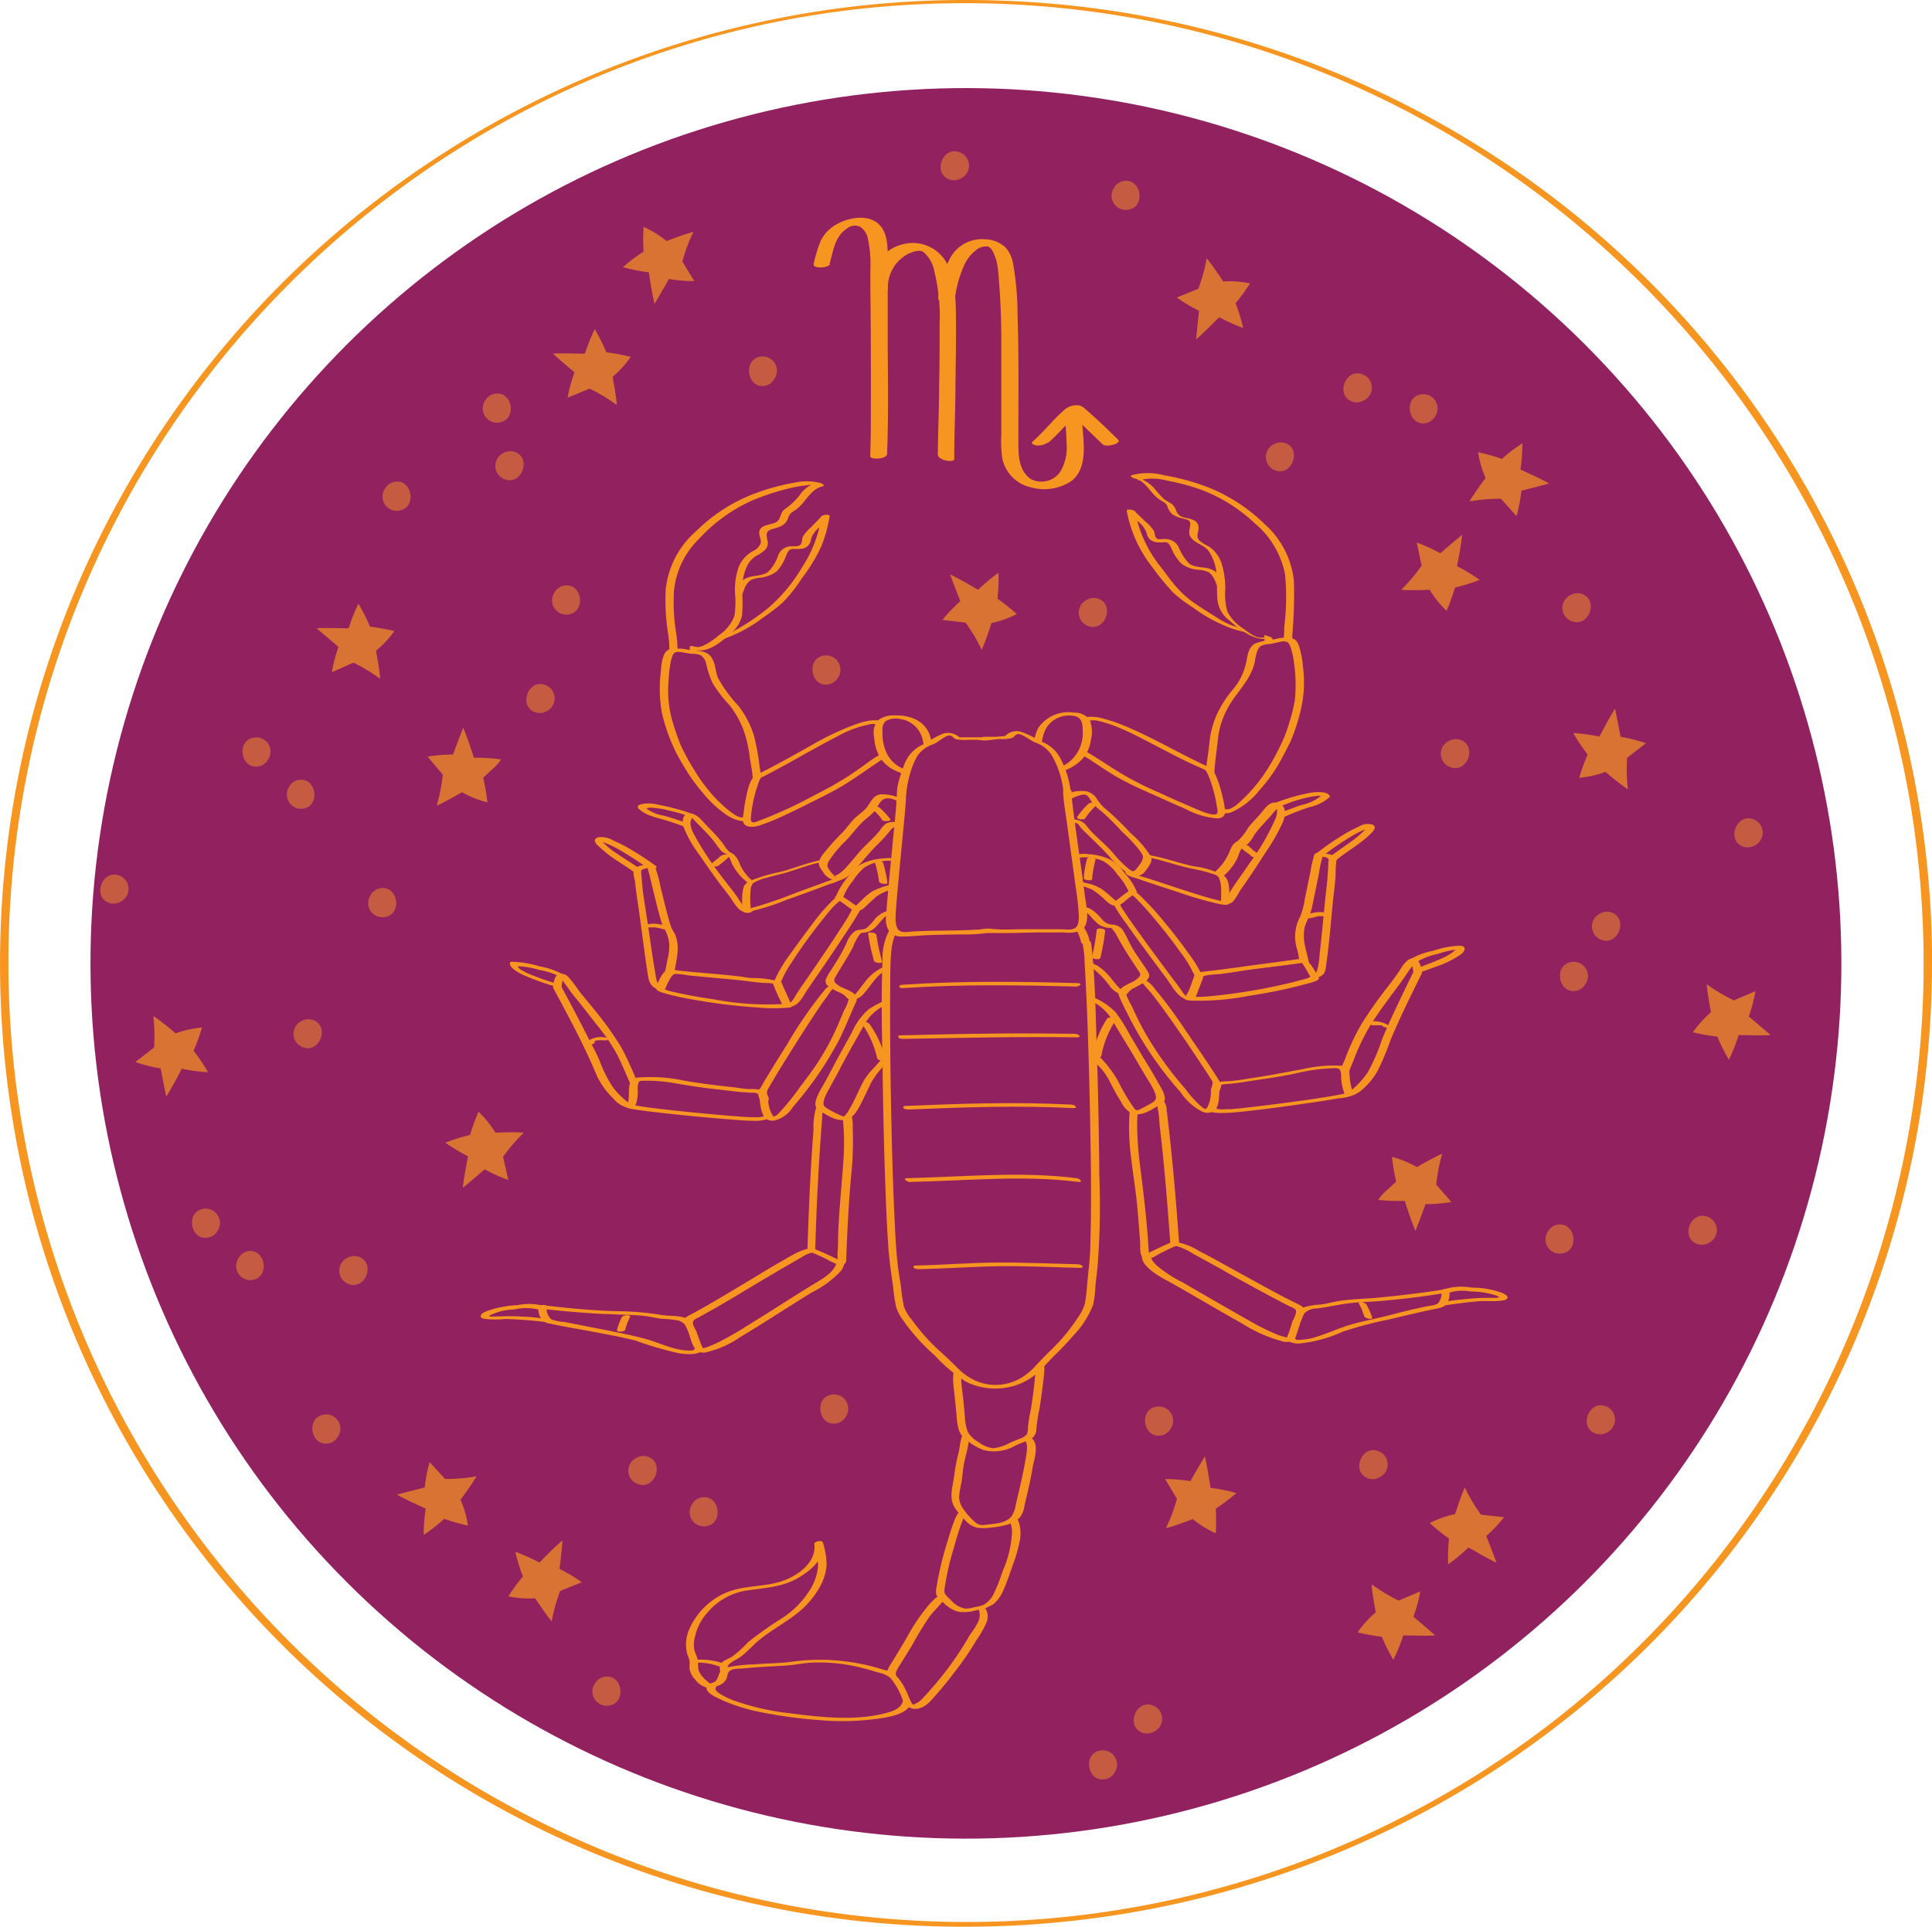 <svg xmlns="http://www.w3.org/2000/svg" viewBox="0 0 228.68 228.1"><defs><style>.cls-1{fill:#f79521;}.cls-2{fill:#922160;}.cls-3{opacity:0.7;}.cls-4{opacity:0.5;}</style></defs><g id="Layer_2" data-name="Layer 2"><g id="BG"><path class="cls-1" d="M227.69,114.41a113.65,113.65,0,0,1-44.26,90,113.41,113.41,0,0,1-182.1-81.4,114.69,114.69,0,0,1,2.9-35.8,113.28,113.28,0,0,1,13-31.58,114.14,114.14,0,0,1,50.2-44.83,112.47,112.47,0,0,1,33.92-9.41,114.08,114.08,0,0,1,36.12,1.68,112.85,112.85,0,0,1,32.39,12.21A114.14,114.14,0,0,1,215.93,64a113.12,113.12,0,0,1,10.45,33.08,115.92,115.92,0,0,1,1.31,17.36c0,.25,1,.18,1-.13A114,114,0,0,0,118.62.37,114.4,114.4,0,0,0,8.5,71.16,113.41,113.41,0,0,0,.35,105.48a114.87,114.87,0,0,0,2.93,36.16,114,114,0,0,0,98.14,86.05,116.28,116.28,0,0,0,35.8-1.6A114,114,0,0,0,227.32,132a116.24,116.24,0,0,0,1.36-17.67C228.68,114,227.69,114.1,227.69,114.41Z" transform="translate(0 -0.29)"/><circle class="cls-2" cx="114.34" cy="114.34" r="103.62" transform="translate(-47.37 114.05) rotate(-45)"/><g class="cls-3"><path class="cls-1" d="M177.66,59.34a20.54,20.54,0,0,0-3.73.31h0c.58-1,1.91-2.77,1.91-2.77a12.29,12.29,0,0,1-.89-3.06,23.83,23.83,0,0,1,2.82.8,21.08,21.08,0,0,1,2.43-1.86,23,23,0,0,1-.23,3.12c1,.46,2.39,1.09,3.39,1.65-.76.22-3.28.85-3.28.85a18.35,18.35,0,0,1-.58,3Z" transform="translate(0 -0.29)"/><path class="cls-1" d="M114.29,74a19.7,19.7,0,0,1,1.9,3.21h0c.49-1,1.16-3.16,1.16-3.16a11.82,11.82,0,0,0,3-1.06,23.22,23.22,0,0,0-2.28-1.82,20.6,20.6,0,0,0,.11-3.06,22.24,22.24,0,0,0-2.41,2c-1-.58-2.27-1.32-3.31-1.81.26.74,1.21,3.16,1.21,3.16a18.56,18.56,0,0,0-2.12,2.22Z" transform="translate(0 -0.29)"/><path class="cls-1" d="M69.78,46.3A20.31,20.31,0,0,1,73,48.23h0c-.07-1.16-.49-3.33-.49-3.33a12.22,12.22,0,0,0,2.15-2.36A23,23,0,0,0,71.77,42a22.58,22.58,0,0,0-1.37-2.74,22.54,22.54,0,0,0-1.17,2.9c-1.13,0-2.62-.08-3.77,0C66,42.69,68,44.37,68,44.37a17.6,17.6,0,0,0-.81,3Z" transform="translate(0 -0.29)"/><path class="cls-1" d="M80.77,31.25a18.87,18.87,0,0,1,1.31-3.5h0C81,28,78.9,28.83,78.9,28.83a12.21,12.21,0,0,0-2.72-1.68,23.1,23.1,0,0,0,0,2.92,19.9,19.9,0,0,0-2.44,1.85,21.8,21.8,0,0,0,3.06.61c.17,1.12.4,2.6.67,3.72.42-.67,1.71-2.93,1.71-2.93a17,17,0,0,0,3,.25Z" transform="translate(0 -0.29)"/><path class="cls-1" d="M141.83,34.48a20.18,20.18,0,0,0,1-3.61h0c.75.89,1.95,2.74,1.95,2.74a12.1,12.1,0,0,1,3.18.23,24.39,24.39,0,0,1-1.71,2.36,20.86,20.86,0,0,1,.9,2.92,22.76,22.76,0,0,1-2.84-1.28c-.8.8-1.85,1.87-2.72,2.62.05-.79.33-3.38.33-3.38a18.38,18.38,0,0,1-2.63-1.57Z" transform="translate(0 -0.29)"/><path class="cls-1" d="M192.59,90a19.7,19.7,0,0,0,.1,3.73h0c-1-.63-2.66-2.06-2.66-2.06a12.21,12.21,0,0,1-3.11.7,24.8,24.8,0,0,1,1-2.76,20.68,20.68,0,0,1-1.7-2.54,22.88,22.88,0,0,1,3.1.42c.52-1,1.22-2.32,1.84-3.3.18.78.66,3.33.66,3.33a18.29,18.29,0,0,1,3,.76Z" transform="translate(0 -0.29)"/><path class="cls-1" d="M168.27,67.25a20.56,20.56,0,0,1-2.41,2.86h0c1.15.11,3.36,0,3.36,0a12,12,0,0,0,2,2.49,23.57,23.57,0,0,0,1-2.75,22.87,22.87,0,0,0,2.92-.91,21.22,21.22,0,0,0-2.68-1.62c.22-1.11.49-2.58.61-3.72-.62.49-2.59,2.19-2.59,2.19a18.86,18.86,0,0,0-2.79-1.27Z" transform="translate(0 -0.29)"/><path class="cls-1" d="M52.41,92a20.82,20.82,0,0,1-.72,3.67h0c1.06-.46,3-1.59,3-1.59a12.12,12.12,0,0,0,3,1.2,23.89,23.89,0,0,0-.49-2.87c0-.19,1.66-1.4,2.11-2.22A21.8,21.8,0,0,0,56.1,90c-.35-1.08-.82-2.49-1.27-3.56-.31.74-1.21,3.18-1.21,3.18a17.38,17.38,0,0,0-3,.25Z" transform="translate(0 -0.29)"/><path class="cls-1" d="M41.84,78.74A20.44,20.44,0,0,1,45,80.65h0c-.07-1.15-.5-3.32-.5-3.32A12.11,12.11,0,0,0,46.68,75a22.77,22.77,0,0,0-2.88-.51,20.29,20.29,0,0,0-1.38-2.73,21.19,21.19,0,0,0-1.15,2.91c-1.13,0-2.63-.07-3.78,0,.59.54,2.58,2.2,2.58,2.2a17.93,17.93,0,0,0-.79,3Z" transform="translate(0 -0.29)"/><path class="cls-1" d="M52.69,175.38a20.41,20.41,0,0,0,3.72-.32h0c-.57,1-1.9,2.77-1.9,2.77a12,12,0,0,1,.88,3.07,24.16,24.16,0,0,1-2.81-.8A20.16,20.16,0,0,1,50.15,182a22.88,22.88,0,0,1,.23-3.11c-1-.47-2.39-1.09-3.39-1.65.76-.22,3.28-.85,3.28-.85a18.16,18.16,0,0,1,.58-3Z" transform="translate(0 -0.29)"/><path class="cls-1" d="M175.29,179.6a20.16,20.16,0,0,1-1.91-3.21h0c-.48,1.05-1.15,3.15-1.15,3.15a12.27,12.27,0,0,0-3,1.06,23.23,23.23,0,0,0,2.28,1.83,22.42,22.42,0,0,0-.1,3.06,22.24,22.24,0,0,0,2.41-2c1,.57,2.27,1.31,3.31,1.81-.26-.75-1.21-3.17-1.21-3.17a17.15,17.15,0,0,0,2.11-2.22Z" transform="translate(0 -0.29)"/><path class="cls-1" d="M165.55,189.78a21.1,21.1,0,0,1-3.2-1.93h0c.07,1.16.49,3.33.49,3.33a11.9,11.9,0,0,0-2.15,2.36,25,25,0,0,0,2.87.52,23.72,23.72,0,0,0,1.36,2.74,21.77,21.77,0,0,0,1.18-2.9c1.13,0,2.62.08,3.77,0-.58-.53-2.57-2.21-2.57-2.21a17.48,17.48,0,0,0,.81-3Z" transform="translate(0 -0.29)"/><path class="cls-1" d="M139.31,177.72a19.81,19.81,0,0,1-1.31,3.49h0c1.12-.28,3.18-1.08,3.18-1.08a12.21,12.21,0,0,0,2.72,1.68,25.16,25.16,0,0,0,0-2.92,21.51,21.51,0,0,0,2.44-1.84,20.49,20.49,0,0,0-3.06-.62c-.17-1.12-.4-2.6-.67-3.72-.42.67-1.71,2.93-1.71,2.93a18,18,0,0,0-3-.25Z" transform="translate(0 -0.29)"/><path class="cls-1" d="M66.3,188.64a21.19,21.19,0,0,0-1,3.6h0c-.74-.88-1.95-2.73-1.95-2.73a12.1,12.1,0,0,1-3.18-.23,24.23,24.23,0,0,1,1.72-2.36A20.58,20.58,0,0,1,61,184a22.9,22.9,0,0,1,2.85,1.28c.79-.81,1.84-1.87,2.71-2.62,0,.79-.33,3.37-.33,3.37a18,18,0,0,1,2.63,1.58Z" transform="translate(0 -0.29)"/><path class="cls-1" d="M18.24,124.3a20.57,20.57,0,0,0-.1-3.73h0c1,.63,2.65,2.06,2.65,2.06a12.21,12.21,0,0,1,3.12-.7,24.55,24.55,0,0,1-1,2.76,20.13,20.13,0,0,1,1.71,2.54,21,21,0,0,1-3.1-.42c-.52,1-1.23,2.32-1.84,3.3-.18-.78-.66-3.33-.66-3.33a18.29,18.29,0,0,1-3-.76Z" transform="translate(0 -0.29)"/><path class="cls-1" d="M59.55,137.24A20.61,20.61,0,0,1,62,134.39h0c-1.15-.12-3.36,0-3.36,0a12.2,12.2,0,0,0-2-2.49,23.57,23.57,0,0,0-1,2.75,20.87,20.87,0,0,0-2.92.92,21.62,21.62,0,0,0,2.68,1.61c-.22,1.11-.49,2.58-.62,3.73.62-.5,2.59-2.19,2.59-2.19a18,18,0,0,0,2.79,1.26Z" transform="translate(0 -0.29)"/><path class="cls-1" d="M170,140.53a19.8,19.8,0,0,1,.71-3.66h0c-1.06.46-3,1.59-3,1.59a12,12,0,0,0-2.95-1.21,24.1,24.1,0,0,0,.49,2.88c0,.19-1.66,1.39-2.11,2.21a22,22,0,0,0,3.13.12c.34,1.07.82,2.49,1.27,3.55.3-.73,1.2-3.17,1.2-3.17a17.24,17.24,0,0,0,3.05-.25Z" transform="translate(0 -0.29)"/><path class="cls-1" d="M205.23,118.72a21,21,0,0,1-3.21-1.91h0c.08,1.15.5,3.32.5,3.32a12.45,12.45,0,0,0-2.14,2.37,23.19,23.19,0,0,0,2.89.51,19.94,19.94,0,0,0,1.37,2.73,20,20,0,0,0,1.15-2.91c1.14,0,2.63.07,3.78,0-.59-.54-2.58-2.2-2.58-2.2a17.93,17.93,0,0,0,.79-3Z" transform="translate(0 -0.29)"/></g><g class="cls-4"><path class="cls-1" d="M59.59,53.92a1.69,1.69,0,0,0,.23,3.14c1.84.61,3-2.22,1.42-3.13A1.65,1.65,0,0,0,59.59,53.92Z" transform="translate(0 -0.29)"/><path class="cls-1" d="M169.9,49.54A1.69,1.69,0,0,0,168.08,47c-1.89.42-1.44,3.45.4,3.41A1.64,1.64,0,0,0,169.9,49.54Z" transform="translate(0 -0.29)"/><path class="cls-1" d="M163.28,175.18a1.68,1.68,0,0,0-.23-3.13c-1.83-.62-3,2.21-1.41,3.12A1.6,1.6,0,0,0,163.28,175.18Z" transform="translate(0 -0.29)"/><path class="cls-1" d="M183.22,146.08a1.68,1.68,0,0,0,1.81,2.57c1.89-.42,1.44-3.45-.4-3.4A1.6,1.6,0,0,0,183.22,146.08Z" transform="translate(0 -0.29)"/><path class="cls-1" d="M161.4,47.71a1.68,1.68,0,0,0-.23-3.14c-1.83-.61-3,2.22-1.41,3.13A1.63,1.63,0,0,0,161.4,47.71Z" transform="translate(0 -0.29)"/><path class="cls-1" d="M34.2,93.46A1.69,1.69,0,0,0,36,96c1.89-.42,1.44-3.45-.4-3.4A1.61,1.61,0,0,0,34.2,93.46Z" transform="translate(0 -0.29)"/><path class="cls-1" d="M41.12,149.2a1.68,1.68,0,0,0,.23,3.13c1.83.62,3-2.21,1.41-3.12A1.6,1.6,0,0,0,41.12,149.2Z" transform="translate(0 -0.29)"/><path class="cls-1" d="M31.73,90.21a1.68,1.68,0,0,0-1.81-2.57c-1.89.42-1.44,3.45.4,3.41A1.63,1.63,0,0,0,31.73,90.21Z" transform="translate(0 -0.29)"/><path class="cls-1" d="M189.39,108.44a1.69,1.69,0,0,0,.23,3.14c1.84.61,3-2.22,1.42-3.13A1.65,1.65,0,0,0,189.39,108.44Z" transform="translate(0 -0.29)"/><path class="cls-1" d="M91.67,45.11a1.68,1.68,0,0,0-1.81-2.57C88,43,88.42,46,90.26,46A1.63,1.63,0,0,0,91.67,45.11Z" transform="translate(0 -0.29)"/><path class="cls-1" d="M113.72,21.42a1.68,1.68,0,0,0-.23-3.14c-1.83-.62-3,2.21-1.41,3.12A1.63,1.63,0,0,0,113.72,21.42Z" transform="translate(0 -0.29)"/><path class="cls-1" d="M57.43,47.71a1.68,1.68,0,0,0,1.81,2.57c1.89-.42,1.45-3.45-.39-3.4A1.61,1.61,0,0,0,57.43,47.71Z" transform="translate(0 -0.29)"/><path class="cls-1" d="M185.91,70.73a1.68,1.68,0,0,0,.23,3.14c1.83.61,3-2.22,1.41-3.12A1.63,1.63,0,0,0,185.91,70.73Z" transform="translate(0 -0.29)"/><path class="cls-1" d="M45.57,58.14a1.68,1.68,0,0,0,1.81,2.57c1.89-.42,1.44-3.45-.4-3.41A1.63,1.63,0,0,0,45.57,58.14Z" transform="translate(0 -0.29)"/><path class="cls-1" d="M99.19,80.51a1.69,1.69,0,0,0-1.81-2.58c-1.89.42-1.44,3.46.4,3.41A1.64,1.64,0,0,0,99.19,80.51Z" transform="translate(0 -0.29)"/><path class="cls-1" d="M150.81,52.86A1.69,1.69,0,0,0,151,56c1.84.61,3-2.22,1.41-3.13A1.63,1.63,0,0,0,150.81,52.86Z" transform="translate(0 -0.29)"/><path class="cls-1" d="M128.65,71.29a1.69,1.69,0,0,0,.22,3.14c1.84.61,3-2.22,1.42-3.13A1.63,1.63,0,0,0,128.65,71.29Z" transform="translate(0 -0.29)"/><path class="cls-1" d="M43.87,106.26a1.68,1.68,0,0,0,1.81,2.57c1.89-.42,1.45-3.45-.4-3.41A1.64,1.64,0,0,0,43.87,106.26Z" transform="translate(0 -0.29)"/><path class="cls-1" d="M131.85,22.53a1.69,1.69,0,0,0,1.82,2.57c1.88-.42,1.44-3.45-.4-3.41A1.64,1.64,0,0,0,131.85,22.53Z" transform="translate(0 -0.29)"/><path class="cls-1" d="M64.69,84.49a1.69,1.69,0,0,0-.23-3.14c-1.84-.61-3,2.21-1.42,3.12A1.65,1.65,0,0,0,64.69,84.49Z" transform="translate(0 -0.29)"/><path class="cls-1" d="M65.63,70.42A1.69,1.69,0,0,0,67.44,73c1.89-.43,1.44-3.46-.4-3.41A1.64,1.64,0,0,0,65.63,70.42Z" transform="translate(0 -0.29)"/><path class="cls-1" d="M171.52,88a1.68,1.68,0,0,0,.23,3.14c1.83.62,3-2.21,1.41-3.12A1.63,1.63,0,0,0,171.52,88Z" transform="translate(0 -0.29)"/><path class="cls-1" d="M131.94,210.12a1.69,1.69,0,0,0-1.82-2.57c-1.89.42-1.44,3.45.4,3.4A1.61,1.61,0,0,0,131.94,210.12Z" transform="translate(0 -0.29)"/><path class="cls-1" d="M35.7,121.16a1.69,1.69,0,0,0,.23,3.14c1.84.62,3-2.21,1.42-3.12A1.65,1.65,0,0,0,35.7,121.16Z" transform="translate(0 -0.29)"/><path class="cls-1" d="M25.76,146a1.69,1.69,0,0,0-1.82-2.57c-1.89.42-1.44,3.45.4,3.4A1.61,1.61,0,0,0,25.76,146Z" transform="translate(0 -0.29)"/><path class="cls-1" d="M207.68,100.39a1.69,1.69,0,0,0-.23-3.14c-1.84-.61-3,2.22-1.42,3.13A1.65,1.65,0,0,0,207.68,100.39Z" transform="translate(0 -0.29)"/><path class="cls-1" d="M28.23,149.23A1.68,1.68,0,0,0,30,151.8c1.89-.42,1.44-3.45-.4-3.41A1.63,1.63,0,0,0,28.23,149.23Z" transform="translate(0 -0.29)"/><path class="cls-1" d="M190.2,169.88a1.69,1.69,0,0,0-.23-3.14c-1.83-.61-3,2.22-1.41,3.13A1.63,1.63,0,0,0,190.2,169.88Z" transform="translate(0 -0.29)"/><path class="cls-1" d="M70.41,199.6a1.69,1.69,0,0,0,1.82,2.58c1.89-.43,1.44-3.46-.4-3.41A1.65,1.65,0,0,0,70.41,199.6Z" transform="translate(0 -0.29)"/><path class="cls-1" d="M75.35,172.87a1.68,1.68,0,0,0,.23,3.14c1.83.61,3-2.22,1.41-3.13A1.63,1.63,0,0,0,75.35,172.87Z" transform="translate(0 -0.29)"/><path class="cls-1" d="M138.57,169.43a1.69,1.69,0,0,0-1.82-2.58c-1.89.43-1.44,3.46.4,3.41A1.65,1.65,0,0,0,138.57,169.43Z" transform="translate(0 -0.29)"/><path class="cls-1" d="M202.24,147.44a1.68,1.68,0,0,0-.23-3.14c-1.83-.61-3,2.22-1.41,3.13A1.63,1.63,0,0,0,202.24,147.44Z" transform="translate(0 -0.29)"/><path class="cls-1" d="M100.12,168a1.69,1.69,0,0,0-1.81-2.58c-1.89.43-1.44,3.46.4,3.41A1.62,1.62,0,0,0,100.12,168Z" transform="translate(0 -0.29)"/><path class="cls-1" d="M81.92,178.37a1.68,1.68,0,0,0,1.81,2.57c1.89-.42,1.44-3.45-.4-3.41A1.63,1.63,0,0,0,81.92,178.37Z" transform="translate(0 -0.29)"/><path class="cls-1" d="M136.58,205.3a1.68,1.68,0,0,0-.23-3.14c-1.83-.61-3,2.22-1.41,3.13A1.63,1.63,0,0,0,136.58,205.3Z" transform="translate(0 -0.29)"/><path class="cls-1" d="M14.25,107.05a1.69,1.69,0,0,0-.22-3.14c-1.84-.61-3,2.22-1.42,3.13A1.63,1.63,0,0,0,14.25,107.05Z" transform="translate(0 -0.29)"/><path class="cls-1" d="M187.67,116.78a1.68,1.68,0,0,0-1.81-2.57c-1.89.42-1.44,3.45.4,3.41A1.63,1.63,0,0,0,187.67,116.78Z" transform="translate(0 -0.29)"/><path class="cls-1" d="M40,170.36a1.68,1.68,0,0,0-1.81-2.57c-1.89.42-1.45,3.45.4,3.41A1.63,1.63,0,0,0,40,170.36Z" transform="translate(0 -0.29)"/></g><path class="cls-1" d="M124.07,52.71c1.21-1.05,2.24-2.31,3.4-3.42a3.71,3.71,0,0,1,.29-.27l.12-.11c.09-.07-.13.07,0,0a12.39,12.39,0,0,1-1.48.14c0-.07,0,0,0,0l.27.23c.61.53,1.21,1.09,1.81,1.65l2,1.93c.29.28.91.18,1.26.08.16,0,.9-.31.61-.59-1.27-1.25-2.56-2.5-3.92-3.66a1.59,1.59,0,0,0-.63-.39,2.1,2.1,0,0,0-1.72.43,18.07,18.07,0,0,0-1.71,1.68c-.69.72-1.36,1.47-2.12,2.13-.34.29.22.46.44.48a1.91,1.91,0,0,0,1.33-.35Z" transform="translate(0 -0.29)"/><path class="cls-1" d="M98.19,31.53c.44-1.49.6-3.2,2-4.14a1.47,1.47,0,0,1,1.6-.26,2.14,2.14,0,0,1,.93,1.38,14.68,14.68,0,0,1,.3,3.8c0,.69,0,1.37,0,2.06.06,4.64.07,9.28.06,13.91,0,2,0,4-.08,6,0,.49,2,.37,2-.26.18-4.62.09-9.26.07-13.88,0-2.19,0-4.39,0-6.58,0-.92,0-1.83,0-2.75,0-1.24,0-2.82-.89-3.81-1.22-1.41-3.65-1-5.09-.19a4.58,4.58,0,0,0-1.92,1.93,16.17,16.17,0,0,0-.86,2.8c-.17.59,1.78.51,1.94,0Z" transform="translate(0 -0.29)"/><path class="cls-1" d="M105.09,34.51a4.5,4.5,0,0,1,2.45-4.19c.48-.21,1.23-.51,1.73-.22a3.84,3.84,0,0,1,1.32,2.32,21.9,21.9,0,0,1,.63,6.2c0,2.43,0,4.87-.06,7.3,0,2.74-.14,5.47-.15,8.21,0,.64,1.93,1,1.94.5,0-2.77.12-5.55.14-8.33s.1-5.52.06-8.28c0-2.21-.1-4.82-1.21-6.8a4.6,4.6,0,0,0-5.12-2A4.82,4.82,0,0,0,103.16,34c0,.64,1.92,1,1.93.5Z" transform="translate(0 -0.29)"/><path class="cls-1" d="M113,35.87a13.63,13.63,0,0,1,1.14-4.21,4.62,4.62,0,0,1,1.34-1.72,1.91,1.91,0,0,1,1.45-.47c.55.18.82,1.14,1,1.62a12.84,12.84,0,0,1,.29,2.23c.22,2.56.31,5.11.3,7.68,0,2.41,0,4.81,0,7.22l0,3.44a15.39,15.39,0,0,0,.11,2.88A4.44,4.44,0,0,0,122.09,58a5.77,5.77,0,0,0,4.8-.82c2.18-1.81,1.14-5.37,1.18-7.79,0-.6-2-.8-2-.28,0,1.21.16,2.42.17,3.64a5.54,5.54,0,0,1-.8,3.48A2.73,2.73,0,0,1,122,57c-1.6-1.15-1.45-3.19-1.46-4.92,0-4.88.06-9.78-.1-14.65a35.35,35.35,0,0,0-.52-5.9,3.85,3.85,0,0,0-.87-1.91,3.61,3.61,0,0,0-2.42-1,4.28,4.28,0,0,0-4.17,2.23,13.22,13.22,0,0,0-1.41,4.73c-.08.56,1.9.85,2,.29Z" transform="translate(0 -0.29)"/><path class="cls-2" d="M85.7,197.42a.7.7,0,0,0,0,.41,1.9,1.9,0,0,1-.16,1.51,1.38,1.38,0,0,1-1.41.63,2.12,2.12,0,0,1-.79-.44,2.76,2.76,0,0,1-1.23-1.86c0-.24,0-.47,0-.7-.1-.65-.56-1.19-.48-1.9a6.38,6.38,0,0,1,.78-2.68,8.07,8.07,0,0,1,5.18-3.85c2.19-.46,4.43-.31,6.41-1.47,1.63-1,3.14-2.17,2.84-4.1a11.29,11.29,0,0,1,.48,2.31,6.5,6.5,0,0,1-1.08,3.39c-1.32,2.09-3.21,3.23-5.31,4.59a16.29,16.29,0,0,0-2.13,1.64,18.34,18.34,0,0,1-1.66,1.52C86.67,196.76,85.87,196.93,85.7,197.42Z" transform="translate(0 -0.29)"/><path class="cls-1" d="M85.21,197.45c-.07.42.11.81.07,1.24a1.39,1.39,0,0,1-.33.79c-.42.46-.76.22-1.16-.09a3.66,3.66,0,0,1-.93-1c-.33-.53-.17-1-.28-1.6-.07-.41-.29-.77-.39-1.17a3.55,3.55,0,0,1,.09-1.65,6.29,6.29,0,0,1,1.43-2.74,7.59,7.59,0,0,1,5-2.69c2-.28,4-.4,5.77-1.45,1.56-.92,3.14-2.21,2.89-4.21l-1,.17a9,9,0,0,1,.46,2.62,6.27,6.27,0,0,1-.78,2.54,10.89,10.89,0,0,1-3.45,3.63,42.48,42.48,0,0,0-4.06,2.87,13.75,13.75,0,0,1-1.88,1.7c-.5.31-1.16.45-1.43,1-.11.24.84.22,1,0s.56-.48.88-.64a4.39,4.39,0,0,0,.84-.56c.65-.54,1.2-1.17,1.85-1.71,1.33-1.12,2.88-1.93,4.27-3a10.45,10.45,0,0,0,3.12-3.62,6.44,6.44,0,0,0,.65-2.26,8.84,8.84,0,0,0-.45-2.74c-.07-.28-1-.12-1,.17.29,2.26-2.07,3.88-4,4.48-2.18.68-4.56.42-6.67,1.41a8.33,8.33,0,0,0-4.1,4.15,4.47,4.47,0,0,0-.25,3.11,4.12,4.12,0,0,1,.24.67,6.27,6.27,0,0,1,0,.87,2.26,2.26,0,0,0,.67,1.38,2.49,2.49,0,0,0,2.72.94,1.9,1.9,0,0,0,1-.76,1.78,1.78,0,0,0,.24-.79c0-.37-.14-.76-.08-1.12S85.26,197.19,85.21,197.45Z" transform="translate(0 -0.29)"/><path class="cls-1" d="M82.51,197.13a6.71,6.71,0,0,1,2.44.39,1,1,0,0,0,.71,0c.17-.09.15-.22,0-.29a8.33,8.33,0,0,0-2.89-.46c-.16,0-.51,0-.6.18s.28.22.36.22Z" transform="translate(0 -0.29)"/><path class="cls-2" d="M84.76,199.66c1.18-.56.5-1.32,1.26-1.7a4.81,4.81,0,0,1,1.76-.32c1.2-.09,3.84-.38,5-.35s2.82-.83,8.16.05c1.26.21,3.54.93,4.25,1.14a2.42,2.42,0,0,1,1.21,1,4,4,0,0,1,.94,2.08c0,1.29-1.94,1.74-3,2a31.74,31.74,0,0,1-9.18.08,44,44,0,0,1-6.89-1.2C86.74,201.92,82.51,200.41,84.76,199.66Z" transform="translate(0 -0.29)"/><path class="cls-1" d="M85.19,199.78A1.56,1.56,0,0,0,86,199c.1-.24.09-.56.26-.77.33-.43,1.1-.38,1.59-.41l1.14-.1c1.45-.13,2.91-.16,4.36-.28.87-.07,1.72-.26,2.6-.31a20.53,20.53,0,0,1,5.47.47c.83.19,1.66.43,2.48.68a3.59,3.59,0,0,1,2,1.09c.51.63,1.26,1.69.89,2.54-.31.7-1.21,1-1.88,1.17-3.77,1-7.9.49-11.71,0a28.71,28.71,0,0,1-6.07-1.38,8.54,8.54,0,0,1-2-.95c-.51-.35-.67-.71,0-1,.21-.07.14-.18,0-.28a1,1,0,0,0-.71,0c-.38.14-1,.4-.74.89s.92.78,1.36,1A21,21,0,0,0,90.11,203a55.66,55.66,0,0,0,6.91.93,30.53,30.53,0,0,0,6.89-.17c1.22-.18,3.78-.52,4-2.11a3.85,3.85,0,0,0-1.29-2.67,4.16,4.16,0,0,0-2-1A24.57,24.57,0,0,0,93.84,197c-1.49.22-3,.19-4.55.33a16.57,16.57,0,0,0-3.24.36,1.27,1.27,0,0,0-.91.7c-.2.55-.23.88-.81,1.19-.21.11.07.24.17.28A1,1,0,0,0,85.19,199.78Z" transform="translate(0 -0.29)"/><path class="cls-2" d="M112.29,189.39c-1.13,0-1,.15-1.71.91a17.63,17.63,0,0,0-2.65,3.78c-.57,1-2.42,3.93-2.46,4.27s.42.58.66.94c.38.59.67,1.23,1,1.84s.53,1.54,1.38,1.18c1-.42,1-.68,1.74-1.41a39.86,39.86,0,0,0,3.54-4.57,17.84,17.84,0,0,0,1.32-2c.34-.67.65-1.07,1-1.71a3.07,3.07,0,0,0,.25-1.42C116.37,190.22,114.27,189.86,112.29,189.39Z" transform="translate(0 -0.29)"/><path class="cls-1" d="M112.08,189.16a2.06,2.06,0,0,0-1.27.26,8.22,8.22,0,0,0-1.21,1.29,23.21,23.21,0,0,0-2.3,3.5c-.55.95-1.13,1.88-1.69,2.82a6.2,6.2,0,0,0-.57,1c-.15.45.14.66.43,1a8.54,8.54,0,0,1,1.24,2.13,2.63,2.63,0,0,0,.79,1.19c.94.61,2.06,0,2.71-.76a44.15,44.15,0,0,0,2.84-3.43,34.74,34.74,0,0,0,2.55-3.74,10.53,10.53,0,0,0,1.2-2.14,1.8,1.8,0,0,0-.16-1.57,3.45,3.45,0,0,0-1.56-.84c-.9-.3-1.83-.48-2.75-.7-.1,0-.5-.09-.53.08s.33.29.44.31c.66.16,1.32.3,2,.47.49.13,1.28.28,1.58.73a1.92,1.92,0,0,1,0,1.45,9.63,9.63,0,0,1-1,1.6,38.19,38.19,0,0,1-4.56,6.38c-.34.4-.7.79-1.06,1.17a2.93,2.93,0,0,1-.41.38,3.3,3.3,0,0,1-.41.23c-.16.08-.25.15-.28.13-.29-.17-.56-1.05-.71-1.34a7.58,7.58,0,0,0-1-1.73c-.27-.29-.44-.43-.32-.81a5.52,5.52,0,0,1,.51-.92L108,195a36,36,0,0,1,2-3.29c.41-.56.89-1,1.35-1.56a1.26,1.26,0,0,1,1.13-.5C113.14,189.61,112.39,189.16,112.08,189.16Z" transform="translate(0 -0.29)"/><path class="cls-2" d="M114,179.38c-.62,0-3.07,9.27-2.68,9.69.92,1,1.94,2.27,3.51,1.84a5.61,5.61,0,0,0,2.43-.82,5.47,5.47,0,0,0,1-1.43c.33-.75.62-1.53.88-2.3a14.15,14.15,0,0,0,1.14-4.67,3.52,3.52,0,0,0-.26-1.28c-.14-.25-.26-.28-.57-.35C118.43,179.83,116.76,179.7,114,179.38Z" transform="translate(0 -0.29)"/><path class="cls-1" d="M114.09,179.17c-.64,0-.85.47-1.07,1-.34.83-.6,1.7-.86,2.57a39.05,39.05,0,0,0-1.34,5.63,1.85,1.85,0,0,0,0,.66c.1.39.63.79.92,1.06a3.73,3.73,0,0,0,1.67,1,4.9,4.9,0,0,0,2.18-.18,4.44,4.44,0,0,0,2.08-.78,4.53,4.53,0,0,0,1.12-1.64c.42-.94.74-1.92,1.08-2.9a17.17,17.17,0,0,0,.78-2.65,4.48,4.48,0,0,0-.09-2.54c-.23-.54-.79-.59-1.31-.68-1.66-.28-3.34-.4-5-.59-.31,0-1.09.35-.45.42,1.38.16,2.75.28,4.12.46a8.25,8.25,0,0,1,1.21.2c.61.17.64,1,.66,1.52a13.28,13.28,0,0,1-1.13,4.61,19.86,19.86,0,0,1-.93,2.4,3.11,3.11,0,0,1-1.28,1.53,4.56,4.56,0,0,1-1.1.28,3.71,3.71,0,0,1-1.09.18,3,3,0,0,1-1.7-1c-.24-.24-.69-.61-.75-.86a1.51,1.51,0,0,1,0-.56,31.77,31.77,0,0,1,1.08-4.73c.25-.93.52-1.84.84-2.75.11-.31.23-.62.36-.92,0-.11.13-.22.17-.33.1-.27.36,0-.37,0,.14,0,.56-.05.59-.23S114.21,179.16,114.09,179.17Z" transform="translate(0 -0.29)"/><path class="cls-2" d="M116.34,169.72c-.43.07-1.6.15-1.86.43a2.54,2.54,0,0,0-.3,1.1c-.08.41-.16.83-.27,1.24a16,16,0,0,0-.49,2.9c-.07.84-.52,1.89-.24,2.71a6.71,6.71,0,0,0,1.65,2.23c.74.75,1.14.72,2.18.61a6.71,6.71,0,0,0,2.66-.64c.92-.48.93-1.1,1.16-2,.41-1.68.79-3.37,1.09-5.06a5,5,0,0,0,.13-2.13C121.79,170.18,120.47,169.87,116.34,169.72Z" transform="translate(0 -0.29)"/><path class="cls-1" d="M116.1,169.54c-.75.11-2,0-2.28.92-.18.57-.22,1.22-.36,1.81a22.59,22.59,0,0,0-.5,2.58c-.14,1.33-.71,2.7.05,3.93a8.77,8.77,0,0,0,1.33,1.58,2.53,2.53,0,0,0,1.33.79,5.17,5.17,0,0,0,1.47,0,10.43,10.43,0,0,0,2-.34,3.62,3.62,0,0,0,1.49-.78,2.73,2.73,0,0,0,.62-1.43c.36-1.56.75-3.13,1-4.71.18-.91.7-2.39,0-3.21a3,3,0,0,0-1.78-.79,26.63,26.63,0,0,0-4.19-.36c-.11,0-.51,0-.51.18s.38.21.5.22c1.1,0,2.21.08,3.31.23a3.41,3.41,0,0,1,1.56.46c.55.42.44,1.24.35,1.83-.2,1.33-.49,2.64-.78,3.94-.15.66-.31,1.31-.47,2a3.76,3.76,0,0,1-.43,1.3c-.67,1-2.26,1-3.32,1.13a1.22,1.22,0,0,1-1.06-.32,8.12,8.12,0,0,1-1.31-1.44,2.59,2.59,0,0,1-.6-1.56,13,13,0,0,1,.29-1.73c.11-.73.15-1.46.29-2.19s.38-1.51.51-2.28c.07-.47,0-1,.59-1.16s.88-.13,1.32-.2c.18,0,.29-.12.19-.27S116.25,169.51,116.1,169.54Z" transform="translate(0 -0.29)"/><path class="cls-2" d="M114.08,161.46a2.67,2.67,0,0,0-.76,2.47c.14,1.36.29,2.72.41,4.08a4.47,4.47,0,0,0,.57,2.19,7.69,7.69,0,0,0,2,1.43c1.33.76,2.82,0,4-.6.55-.25,1.46-.42,1.72-1a4.08,4.08,0,0,0,.11-.93c0-.45.16-.92.24-1.38.27-1.6.51-3.15.63-4.77,0-.48.22-1.06-.17-1.41a2.36,2.36,0,0,0-1.18-.44C120.53,160.92,119.25,160.93,114.08,161.46Z" transform="translate(0 -0.29)"/><path class="cls-1" d="M113.6,161.39c-1.07,1.09-.79,2.46-.64,3.85.09.89.19,1.77.27,2.66a7.27,7.27,0,0,0,.28,1.73,2.7,2.7,0,0,0,1.16,1.36,7.69,7.69,0,0,0,1.7.95,5,5,0,0,0,3.88-.55c.53-.24,1.1-.42,1.62-.68a1.26,1.26,0,0,0,.79-1.19,20.6,20.6,0,0,1,.38-2.46c.13-.82.25-1.65.35-2.48s.21-1.53.23-2.28a1.17,1.17,0,0,0-.94-1.17,6.88,6.88,0,0,0-1.92-.31,43.2,43.2,0,0,0-6.81.44c-.12,0-.41.05-.35.24s.49.16.61.15c1.91-.19,3.83-.43,5.75-.45a11.71,11.71,0,0,1,1.22.05,4,4,0,0,1,.84.17c.77.26.59.89.53,1.53-.14,1.4-.3,2.79-.53,4.18a19.51,19.51,0,0,0-.35,2.12,1.72,1.72,0,0,1-.14.84,1.45,1.45,0,0,1-.69.47c-.43.18-.86.34-1.29.53a5.2,5.2,0,0,1-2,.65,3.53,3.53,0,0,1-1.76-.75,3.11,3.11,0,0,1-1.23-1.18,5.42,5.42,0,0,1-.35-1.79c-.07-.82-.15-1.63-.24-2.45-.15-1.42-.54-2.92.57-4C114.72,161.36,113.82,161.17,113.6,161.39Z" transform="translate(0 -0.29)"/><path class="cls-2" d="M75.49,103.42c-1.22-.93-5.67-3.48-4.5-3.82A23.26,23.26,0,0,1,77.13,103C76.71,103.47,76.58,103.33,75.49,103.42Z" transform="translate(0 -0.29)"/><path class="cls-1" d="M75.91,103.27c-1-.72-2-1.32-3-2a9,9,0,0,1-1.32-1.05,1.13,1.13,0,0,1-.29-.37s0-.12,0-.1,0,0,0,0-.1,0,0,0l-.6,0a13.22,13.22,0,0,1,3.12,1.45c1,.59,2,1.25,2.94,1.94l0-.2a1.71,1.71,0,0,1-.2.18s-.1.08,0,0,.12,0,0,0l-1,.06c-.12,0-.49.07-.48.25s.42.15.52.14c.73,0,1.51,0,2.06-.54.08-.08.07-.13,0-.2a34.43,34.43,0,0,0-3.23-2.11,16.63,16.63,0,0,0-1.79-.9,2.81,2.81,0,0,0-1.81-.41c-.21.07-.46.2-.42.45a1.24,1.24,0,0,0,.41.58A15.39,15.39,0,0,0,72.76,102c.77.51,1.57,1,2.31,1.55C75.28,103.72,76.22,103.51,75.91,103.27Z" transform="translate(0 -0.29)"/><path class="cls-2" d="M77.11,102.89c-1,.11-1.61.36-1.58.55.09.74.17,2.24.3,3,.33,1.84,1.16,8.69,1.57,10.19a.86.86,0,0,0,1.09.59c.44-.14.61-.83.71-1.18.27-.89.22-1.32.47-2.21a4.63,4.63,0,0,0-.52-3.53C78.76,109.82,77.4,103.5,77.11,102.89Z" transform="translate(0 -0.29)"/><path class="cls-1" d="M76.81,102.66c-.42,0-1.42.09-1.7.51s0,1.14.06,1.5c.09,1,.26,2.07.41,3.1.35,2.42.64,4.84,1,7.26.14.85.15,1.89,1.06,2.28a1.32,1.32,0,0,0,1.59-.2,4.49,4.49,0,0,0,.62-1.9c.24-1.4.64-2.79.1-4.19-.13-.35-.37-.61-.51-1a10.33,10.33,0,0,1-.33-1.08c-.33-1.18-.61-2.38-.91-3.57a15.81,15.81,0,0,0-.66-2.45c-.12-.28-1-.39-1-.16a12.64,12.64,0,0,1,.48,1.73l.72,2.93c.2.77.38,1.54.64,2.29a2.27,2.27,0,0,0,.23.5,4.09,4.09,0,0,1,.61,2,7.07,7.07,0,0,1-.24,1.78,20.15,20.15,0,0,1-.43,2c-.07.21-.17.62-.38.75s-.36-.09-.44-.37-.13-.66-.19-1c-.38-2.18-.65-4.38-1-6.57-.13-.9-.28-1.81-.41-2.72-.1-.72-.14-1.44-.21-2.17,0-.22-.11-.47.06-.63s.95-.28,1.3-.32C77.93,103.06,77.07,102.62,76.81,102.66Z" transform="translate(0 -0.29)"/><path class="cls-1" d="M77,110.08l.08,0c.06,0-.13,0,0,0h.14l.23,0c-.15,0,0,0,0,0l.12,0,.46.1s.08,0,0,0,0,0,0,0l.1,0,.18.06a1,1,0,0,0,.71,0c.06,0,.14-.08.14-.15s-.1-.12-.15-.14a7.49,7.49,0,0,0-1-.25,3.67,3.67,0,0,0-1.28,0c-.09,0-.45.09-.33.26a.34.34,0,0,0,.23.11,1.27,1.27,0,0,0,.39,0Z" transform="translate(0 -0.29)"/><path class="cls-2" d="M78.18,117.36c.67-1.24,1-2.09,1.47-2,1.4.22,7.59.7,8.6.86s2.21.22,3.35.34,1.69,1.82,1.67,2.83C89.33,119.86,78.12,117.94,78.18,117.36Z" transform="translate(0 -0.29)"/><path class="cls-1" d="M78.66,117.5c.26-.48.7-1.83,1.26-1.91a7.75,7.75,0,0,1,1.5.17c1.39.14,2.78.26,4.17.39,1.08.09,2.15.2,3.22.34.51.07,1,.12,1.55.16s1.33-.05,1.73.4a3.39,3.39,0,0,1,.7,2.18l.18-.1a33.38,33.38,0,0,1-8.46-.53c-1.39-.2-2.77-.43-4.14-.73-.46-.1-.92-.2-1.37-.33a1.65,1.65,0,0,0-.37-.13c-.1,0,0-.06,0,.09,0-.33-1-.5-1-.28,0,.43.92.62,1.22.71a28.29,28.29,0,0,0,2.87.64,70,70,0,0,0,8,1,20.42,20.42,0,0,0,3.75,0s.18,0,.18-.09a3.13,3.13,0,0,0-1.7-3.06,11.28,11.28,0,0,0-2.79-.34c-.58,0-1.16-.15-1.74-.21-2.4-.27-4.81-.43-7.22-.69a2.65,2.65,0,0,0-1.28,0c-.66.3-1,1.47-1.32,2C77.59,117.43,78.51,117.78,78.66,117.5Z" transform="translate(0 -0.29)"/><path class="cls-2" d="M91.9,116.7c.84-2.4,6.89-10.4,7.74-10.31a3,3,0,0,1,1.68,1.29c.08.55-6.15,9.47-6.77,10.4a2.65,2.65,0,0,1-.83,1C92.93,119.59,92.91,119,91.9,116.7Z" transform="translate(0 -0.29)"/><path class="cls-1" d="M92.38,116.68a12.9,12.9,0,0,1,1.29-2.4c.69-1.08,1.43-2.14,2.19-3.17s1.53-2,2.35-3c.31-.35.62-.7,1-1,.09-.09.63-.46.65-.56,0,.13-.52-.11-.34.09a1.93,1.93,0,0,0,.38.19,2.86,2.86,0,0,1,.88.75c.15.21.07.29,0,.53a22.13,22.13,0,0,1-1.26,2.08c-1.28,2-2.61,3.92-3.94,5.87-.46.65-.92,1.31-1.36,2a4.39,4.39,0,0,1-.56.84s-.22.13-.25.19l-.08,0,.33,0s-.13-.13-.13-.14c-.3-.77-.71-1.54-1-2.3-.13-.29-1.08-.05-1,.16a19.87,19.87,0,0,0,1,2.26.91.91,0,0,0,1.09.4c1-.21,1.41-1.2,1.94-2,1.42-2.07,2.85-4.13,4.23-6.23.62-.93,1.24-1.86,1.8-2.83a2.31,2.31,0,0,0,.33-.69c.06-.47-.6-.89-.93-1.11a1.67,1.67,0,0,0-2.3.15,21.2,21.2,0,0,0-2.27,2.56c-1,1.32-2,2.68-3,4.08a15.92,15.92,0,0,0-1.9,3.33C91.32,117,92.28,117,92.38,116.68Z" transform="translate(0 -0.29)"/><path class="cls-2" d="M99.3,106.49a12.9,12.9,0,0,1,2.11-3.2c.78-1,3.1-1.49,4.37-1.21s.89,1.6.61,2.62c-.14.51-1.9.76-2.74,1.26a23.4,23.4,0,0,0-2.05,1.82C101.2,108.05,100.79,107.36,99.3,106.49Z" transform="translate(0 -0.29)"/><path class="cls-1" d="M99.8,106.53a6.57,6.57,0,0,1,1.12-1.91A7.18,7.18,0,0,1,102.3,103a4.86,4.86,0,0,1,1.91-.71c.45-.08,1.27-.24,1.65.1s.29,1.18.18,1.68a1.56,1.56,0,0,1-.22.69,1.87,1.87,0,0,1-.75.36,9.7,9.7,0,0,0-1.84.7,8.38,8.38,0,0,0-1.25,1.05l-.63.61c0,.06-.16.12-.2.19s0,0,0,0c0-.17.51.11.39,0a5.06,5.06,0,0,0-.65-.46,13.57,13.57,0,0,0-1.22-.81.92.92,0,0,0-.71,0c-.19.06-.19.18,0,.28a10.72,10.72,0,0,1,1.21.82,4.76,4.76,0,0,0,.7.47,1.19,1.19,0,0,0,1.4-.19c.48-.45,1-.93,1.46-1.35a5.68,5.68,0,0,1,2-.87,3.77,3.77,0,0,0,.92-.4,1,1,0,0,0,.39-.68,2.36,2.36,0,0,0-.12-2,2.77,2.77,0,0,0-2.13-.58,7.23,7.23,0,0,0-2.47.52,3.86,3.86,0,0,0-1,.6,6.65,6.65,0,0,0-.88,1,8.33,8.33,0,0,0-1.54,2.51C98.74,106.68,99.71,106.84,99.8,106.53Z" transform="translate(0 -0.29)"/><path class="cls-1" d="M103.55,102.35a13.39,13.39,0,0,1,.49,2.26c0,.32,1,.42,1,.2a13.8,13.8,0,0,0-.51-2.36c0-.08-.14-.14-.2-.17a1.2,1.2,0,0,0-.37-.1c-.11,0-.45,0-.39.17Z" transform="translate(0 -0.29)"/><path class="cls-2" d="M66.24,115.67a10.88,10.88,0,0,0-2.64-.84,8.85,8.85,0,0,0-2.76-.43c-.33,1,5,2.5,5.88,2.79C66.89,116.81,66.86,116.39,66.24,115.67Z" transform="translate(0 -0.29)"/><path class="cls-1" d="M66.54,115.59a9.55,9.55,0,0,0-2.76-.92,11.85,11.85,0,0,0-3.23-.52s-.16,0-.18.08c-.09.32.19.6.41.79a6.13,6.13,0,0,0,1.31.76A29.41,29.41,0,0,0,65.45,117l1.21.37c.11,0,.46.15.53,0a1.6,1.6,0,0,0-.51-1.64.94.94,0,0,0-.62-.3c-.1,0-.41,0-.26.2.34.4.68.87.45,1.4h.54c-.77-.26-1.55-.48-2.32-.74-.52-.18-1-.37-1.57-.58a8.46,8.46,0,0,1-1.17-.57c-.2-.13-.49-.3-.42-.55l-.19.09a9.53,9.53,0,0,1,2.7.44,7.83,7.83,0,0,1,2.13.64.83.83,0,0,0,.66.17C66.81,115.83,66.66,115.67,66.54,115.59Z" transform="translate(0 -0.29)"/><path class="cls-2" d="M66,117.13c.08-.64.17-1.26.47-1.37,0-.22.93.81,1.22,1.27a15.06,15.06,0,0,0,1.25,1.61c.93,1.11,1.78,2.29,2.68,3.42a25.14,25.14,0,0,1,3.3,6.12,5,5,0,0,1,.54,1.53,6.19,6.19,0,0,1-.49,1.57c-.89.24-2.84-2-3.24-2.68A22.7,22.7,0,0,1,70.47,126C69.5,123.79,68.4,121.7,66,117.13Z" transform="translate(0 -0.29)"/><path class="cls-1" d="M66.47,117.14a4.13,4.13,0,0,1,.17-.93c.07-.2.19-.25.3-.42l-.35.14h0l-.48,0c.29.12.57.57.75.81.38.49.7,1,1.1,1.48.92,1.12,1.8,2.26,2.69,3.41A23,23,0,0,1,73,125.05c.62,1.2,1.11,2.44,1.66,3.67a2,2,0,0,1,.13,1.72,2.9,2.9,0,0,0-.16.41l0,.08c-.14.2,0,.26.29.17a3.09,3.09,0,0,1-.53-.28,8.36,8.36,0,0,1-1.9-1.9,15.05,15.05,0,0,1-1.52-3.06c-.31-.69-.63-1.38-1-2-1.11-2.27-2.31-4.5-3.5-6.73-.13-.25-1.1-.16-1,.1,1.27,2.37,2.56,4.74,3.72,7.17.51,1.06,1,2.15,1.45,3.22a8.81,8.81,0,0,0,1.94,2.7,3.23,3.23,0,0,0,2.4,1.22c.56-.07.63-.63.79-1.1a2.28,2.28,0,0,0-.22-1.85c-.7-1.53-1.3-3.08-2.15-4.54a39.62,39.62,0,0,0-3-4.16c-.61-.78-1.27-1.51-1.86-2.29a15.81,15.81,0,0,0-1.23-1.6,1.09,1.09,0,0,0-1.1-.39c-.64.18-.67,1-.74,1.56C65.43,117.38,66.43,117.44,66.47,117.14Z" transform="translate(0 -0.29)"/><path class="cls-1" d="M70.42,123.55s0,0,0,0h0l.08-.06.09,0s.08,0,.08-.05-.06,0,0,0l0,0,.1,0h0l.11,0,.1,0h0c-.07,0,0,0,0,0h.52a1.12,1.12,0,0,0,.36,0s.14-.07.15-.14-.39-.21-.5-.21a2.79,2.79,0,0,0-2.13.58s0,.12.05.15a.59.59,0,0,0,.29.1.75.75,0,0,0,.62-.12Z" transform="translate(0 -0.29)"/><path class="cls-2" d="M74.68,131.3c.53-.88.08-2.77.61-3.07.77-.43,4.48.06,5.65.29,2,.4,2.82.41,4.88.66.91.11,1.84.21,2.77.29.53.05,1.32-.05,1.73.29s.65,1.55.75,2.13c.07.42.08.55-.37.76a4.1,4.1,0,0,1-1.44.17C88,132.91,74.65,131.62,74.68,131.3Z" transform="translate(0 -0.29)"/><path class="cls-1" d="M75.16,131.3a4.36,4.36,0,0,0,.32-2,1.92,1.92,0,0,1,.14-.92c.11-.15.27-.13.46-.14a18.32,18.32,0,0,1,4,.33c1.53.25,3,.49,4.59.66,1.06.12,2.12.25,3.18.36.38,0,.76.06,1.15.07a1.08,1.08,0,0,1,1.18.72,4.68,4.68,0,0,1,.27,1c.05.26.22.77,0,1s-1.08.17-1.24.17h-.23c-.71,0-1.42-.08-2.14-.13-2.31-.18-4.62-.41-6.92-.65-1.13-.12-2.25-.25-3.38-.4-.38-.06-.76-.11-1.14-.18a1.09,1.09,0,0,0-.26,0c-.16,0,0-.07,0,0-.05-.29-1-.17-1,.1s1.15.36,1.37.4c1.07.16,2.16.28,3.24.4q4,.45,8,.75c.76.06,1.53.14,2.3.13a4.63,4.63,0,0,0,2.09-.31c.7-.37.41-1.12.27-1.76s-.45-1.41-1.27-1.59a6.94,6.94,0,0,0-1.29-.09c-.67,0-1.33-.13-2-.21-2-.22-4-.45-5.94-.8a19,19,0,0,0-5-.38c-.55,0-1.19.13-1.36.74-.24.87.07,1.83-.38,2.66C74.07,131.53,75,131.57,75.16,131.3Z" transform="translate(0 -0.29)"/><path class="cls-2" d="M90.5,130.47c-.16-1-.47-.51,0-1.4.71-1.33,5.58-9.16,7.2-11.13.64-.8,1-1.4,2-.69a6.65,6.65,0,0,1,1.24.86c.23.4-.07.77-.23,1.17a38.39,38.39,0,0,1-3.49,7c-1.08,1.56-4.19,5.78-4.87,6.17C91.34,133,90.77,132.89,90.5,130.47Z" transform="translate(0 -0.29)"/><path class="cls-1" d="M91,130.43c0-.23-.18-.47-.22-.69a1.06,1.06,0,0,1,.23-.69c.13-.25.28-.5.43-.75q.78-1.32,1.59-2.61c1.31-2.1,2.63-4.19,4-6.22.26-.38.52-.75.79-1.11s.73-1.15,1-1.2.67.39.87.5.77.39.79.79a4.23,4.23,0,0,1-.54,1.4l-.55,1.29a30.21,30.21,0,0,1-2.64,5c-.66,1-1.36,1.92-2.07,2.86a28.87,28.87,0,0,1-2.47,3.05,1.81,1.81,0,0,1-.33.29,1.17,1.17,0,0,1-.32.15c-.07,0,.12.08,0,0a3.54,3.54,0,0,1-.63-2c0-.29-1-.19-1,.08.14,1.11.31,2.59,1.76,2.37a3.56,3.56,0,0,0,2.15-1.58,42.14,42.14,0,0,0,5.53-8.05c.48-1,.91-2,1.34-3,.19-.46.4-.91.6-1.37a.86.86,0,0,0-.11-1,4.94,4.94,0,0,0-.9-.58,3,3,0,0,0-1-.51,1.68,1.68,0,0,0-1.65.59,49.4,49.4,0,0,0-4.49,6.5c-.81,1.28-1.62,2.57-2.4,3.87-.24.39-.47.79-.69,1.19a2,2,0,0,0-.34.71,4,4,0,0,0,.24.88C90.06,130.81,91.05,130.69,91,130.43Z" transform="translate(0 -0.29)"/><path class="cls-2" d="M100.85,118.34c-.36-.74-3.08-1.23-2.54-2.22.39-.73.86-1.46,1.3-2.15a19.63,19.63,0,0,0,1.12-2.07,5.07,5.07,0,0,1,.57-1.05c.44-.5.6-.26,1.16-.4,1.14-.28,1.41-1.73,2.58-2.09,1-.32.89,1,.94,1.77.12,1.88.76,4-1.43,4.92C102.93,115.7,101.6,119,100.85,118.34Z" transform="translate(0 -0.29)"/><path class="cls-1" d="M101.32,118.22c-.29-.52-1.08-.76-1.58-1a3,3,0,0,1-.85-.55c-.27-.31-.11-.55.08-.86.65-1.15,1.41-2.23,2-3.42a6.45,6.45,0,0,1,.81-1.51c.07-.08.35-.24,0-.15a1.51,1.51,0,0,1,.3,0,3.32,3.32,0,0,0,.75-.15c.87-.32,1.24-1.13,1.89-1.72a2.76,2.76,0,0,1,.42-.31c.12,0,.18.28.21.39a5.27,5.27,0,0,1,.1,1.19c.08,1.63.74,3.88-1.12,4.76a5.64,5.64,0,0,0-2,1.72c-.29.36-.55.73-.85,1.09-.11.13-.23.27-.35.39-.37.35-.07,0,.17.15a.77.77,0,0,0-.63-.06c-.06,0-.47.17-.31.29.59.44,1.36,0,1.79-.44.67-.72,1.17-1.58,1.88-2.27s1.81-.87,2.3-1.84a5.27,5.27,0,0,0,.21-2.92c0-.5-.08-1-.1-1.5a1.88,1.88,0,0,0-.29-1.13c-.67-.74-2,.08-2.52.62a6.89,6.89,0,0,1-1.06,1.16c-.41.28-.93.12-1.37.38a2.91,2.91,0,0,0-1,1.4,18.36,18.36,0,0,1-1.16,2.14l-.67,1.07a6.15,6.15,0,0,0-.62,1.08.73.73,0,0,0,.34.85,6.18,6.18,0,0,0,1.2.68,2.36,2.36,0,0,1,1,.72C100.51,118.69,101.47,118.49,101.32,118.22Z" transform="translate(0 -0.29)"/><path class="cls-1" d="M102.75,110.81a25.84,25.84,0,0,0,.7,3.23c0,.07.15.14.2.16a1.18,1.18,0,0,0,.38.09c.12,0,.42,0,.38-.17a24.45,24.45,0,0,1-.67-3.12c0-.32-1-.42-1-.19Z" transform="translate(0 -0.29)"/><path class="cls-2" d="M64.36,155.11a6.56,6.56,0,0,0-3.24-.13,9.58,9.58,0,0,0-3.36.72c-1.21.66.89.58,1.45.53a26.75,26.75,0,0,1,3.23.11c.86,0,1.72.19,2.58.27a2.74,2.74,0,0,0,.14-.84C65.05,155.34,64.84,155.46,64.36,155.11Z" transform="translate(0 -0.29)"/><path class="cls-1" d="M64.7,155a6.5,6.5,0,0,0-3.42-.2,12.45,12.45,0,0,0-3.53.66c-.21.08-.84.3-.85.61s.39.33.56.37a12,12,0,0,0,2.4,0,50.31,50.31,0,0,1,5,.4c.16,0,.57,0,.62-.21s.24-.69.07-1-.54-.39-.81-.57a.85.85,0,0,0-.68-.05c-.12,0-.36.15-.17.28s.61.24.71.5a1.71,1.71,0,0,1-.12.89l.63-.21c-.63-.06-1.24-.15-1.87-.22s-1.18-.07-1.77-.11c-.95-.07-1.87,0-2.82,0a4.15,4.15,0,0,1-.71,0s-.1,0-.08,0,0,0,0,0,.11-.11.17-.15a6.64,6.64,0,0,1,2.82-.67,6.14,6.14,0,0,1,3.13.07.92.92,0,0,0,.71,0C64.9,155.15,64.88,155,64.7,155Z" transform="translate(0 -0.29)"/><path class="cls-2" d="M64.24,155c-.16.22.19,1.24.45,1.53a6.27,6.27,0,0,0,1.86.46c1.26.3,2.56.49,3.84.75a51.76,51.76,0,0,1,7.19,1.68,11.25,11.25,0,0,0,3.94.93c1,0,1.48-.2,1.14-1.13-.26-.74-.76-2.18-1.53-2.6s-2.28-.3-3.15-.5a24.39,24.39,0,0,0-5-.42C72.19,155.66,67.59,155.38,64.24,155Z" transform="translate(0 -0.29)"/><path class="cls-1" d="M63.76,155a1.75,1.75,0,0,0,.27,1.34,1.27,1.27,0,0,0,1,.63c1.52.35,3.08.59,4.62.88,1.86.36,3.74.68,5.58,1.15a44.05,44.05,0,0,0,5.12,1.5c.67.09,2.69.37,2.89-.65a3,3,0,0,0-.42-1.5,4.15,4.15,0,0,0-1-1.64c-.94-.8-2.49-.55-3.61-.76a32.38,32.38,0,0,0-5.2-.43c-2.85-.08-5.72-.35-8.54-.69-.16,0-.57-.05-.68.12s0,.24.2.26c2.46.3,4.94.5,7.42.64.86,0,1.71.07,2.57.09s1.58.06,2.37.15,1.4.28,2.12.34a10.94,10.94,0,0,1,1.89.21,2.13,2.13,0,0,1,1.2,1.19,9.47,9.47,0,0,1,.59,1.44,1,1,0,0,1,.09.68c-.12.29-.59.23-.84.22-1.67-.06-3.22-.86-4.81-1.32-1.44-.41-2.91-.69-4.38-1l-5.43-1.06a4.9,4.9,0,0,1-1.53-.31,1.69,1.69,0,0,1-.54-1.47C64.84,154.72,63.87,154.69,63.76,155Z" transform="translate(0 -0.29)"/><path class="cls-1" d="M74,157.72a7.42,7.42,0,0,1,.58-1.53c0-.06,0-.12-.07-.14a.64.64,0,0,0-.31-.06,1.29,1.29,0,0,0-.38.08.43.43,0,0,0-.21.15,7.56,7.56,0,0,0-.58,1.52c0,.19.26.21.38.2a1,1,0,0,0,.38-.07c.07,0,.19-.07.21-.15Z" transform="translate(0 -0.29)"/><path class="cls-2" d="M82,158c-.3-.79-.88-1.29,0-1.73,2.62-1.33,10.29-6.1,11.51-6.73,1-.51,2.06-1.36,3.28-1.27.62,0,2.45.54,2.68,1.06.5,1.16-1.72,2.63-2.5,3.08-2,1.21-8.85,5.6-10.4,6.45a13.9,13.9,0,0,1-3.24,1.37C82.75,160.27,82.87,160.31,82,158Z" transform="translate(0 -0.29)"/><path class="cls-1" d="M82.47,158c-.13-.32-.46-.74-.46-1.1s.4-.5.68-.65c.53-.28,1-.57,1.57-.87,1.33-.75,2.63-1.53,3.94-2.32,2.2-1.32,4.41-2.63,6.64-3.9a3.43,3.43,0,0,1,2.73-.58c.66.18,1.67.41,1.41,1.29-.36,1.24-2,2-3,2.65-2.55,1.55-5,3.18-7.59,4.75a34.56,34.56,0,0,1-3.35,1.92,12.39,12.39,0,0,1-1.45.62c-.21.07-.45.09-.65.18h-.1a.7.7,0,0,1,.45.12,3.36,3.36,0,0,0-.26-.55c-.2-.52-.39-1.05-.58-1.57-.1-.27-1.06-.34-1-.08.39,1,.56,2.69,2,2.5a11.8,11.8,0,0,0,4.16-1.82c2.85-1.71,5.63-3.54,8.46-5.29a11.75,11.75,0,0,0,3.47-2.56c.39-.53.65-1.25.07-1.73a5.45,5.45,0,0,0-2.31-.9c-1.78-.39-3.2.59-4.69,1.44-1.21.68-2.39,1.41-3.57,2.12-1.76,1.06-3.51,2.11-5.29,3.14-.66.38-1.32.75-2,1.11-.29.15-.69.31-.76.67s.31.94.46,1.32S82.57,158.25,82.47,158Z" transform="translate(0 -0.29)"/><path class="cls-2" d="M96,148.31c.17-5.31.33-9.33.84-15.87.08-1.08.22-1.46,1.5-1.35s1.7.13,1.86,1.15c.5,3.22-.06,7.24-.33,10.49-.14,1.7-.22,4.87-.28,6.56C99.54,150.35,99.27,149.51,96,148.31Z" transform="translate(0 -0.29)"/><path class="cls-1" d="M96.49,148.33c.09-2.84.19-5.68.35-8.52.08-1.51.17-3,.28-4.53.06-.85.12-1.71.19-2.57,0-.38,0-1.15.38-1.37a2.37,2.37,0,0,1,1.55.08c.57.27.52,1.29.57,1.8a30.51,30.51,0,0,1,0,4.78c-.21,2.89-.51,5.75-.61,8.65,0,.68,0,1.37-.07,2.06a5.47,5.47,0,0,1,0,.7c0,.25-.13.25.21.22s.15-.07-.07-.18l-.6-.3c-.73-.36-1.49-.68-2.26-1a.9.9,0,0,0-.7,0c-.13.08-.24.2,0,.28.77.29,1.53.61,2.26,1a5.85,5.85,0,0,0,1.11.51,1.08,1.08,0,0,0,.93-.06c.18-.18.15-.5.16-.73.12-3.23.28-6.42.57-9.63a38.75,38.75,0,0,0,.19-5.7,4.85,4.85,0,0,0-.38-2.2,1.67,1.67,0,0,0-1.2-.6c-.8-.13-2.42-.43-2.8.57a8.56,8.56,0,0,0-.26,2.42c-.07,1-.14,1.92-.2,2.88-.25,3.8-.39,7.61-.52,11.42C95.48,148.57,96.48,148.61,96.49,148.33Z" transform="translate(0 -0.29)"/><path class="cls-2" d="M97.19,131.46c-.77-.43,1.06-3.22,1.55-4.23s2.74-5,3.19-5.87a5.35,5.35,0,0,1,2.65-2.28c.9-.43,2-1.09,1.94.27,0,1-.29,2-.31,2.93a3.57,3.57,0,0,1-.51,2.34c-.4.52-.85.83-1.23,1.37-.64.93-1.36,1.32-1.82,2.34a26.69,26.69,0,0,1-2,3.84C99.92,133.08,99.17,132.55,97.19,131.46Z" transform="translate(0 -0.29)"/><path class="cls-1" d="M97.66,131.33c-.57-.39.33-1.84.54-2.25.38-.72.79-1.42,1.16-2.14.87-1.7,1.84-3.36,2.75-5a5.64,5.64,0,0,1,2.16-2.38c.29-.17.6-.31.91-.46s.53-.33.72-.3c-.12,0,0,0,0,.07a.8.8,0,0,1,.12.43,6.44,6.44,0,0,1-.11,1.31,17.86,17.86,0,0,0-.21,2.18,3,3,0,0,1-.73,2.17c-.48.53-.93,1.09-1.41,1.63a8.64,8.64,0,0,0-1.25,1.52c-.64,1.15-1.1,2.38-1.78,3.51a4.14,4.14,0,0,1-.48.7c-.21.21-.13.17-.42.07a11.91,11.91,0,0,1-2-1.05c-.23-.13-1.15.15-.82.34,1,.55,2.23,1.5,3.45,1.13,1-.31,1.56-1.7,2-2.58.3-.6.59-1.21.88-1.82a10.41,10.41,0,0,1,1.6-2.07,17.73,17.73,0,0,0,1.63-2,4.65,4.65,0,0,0,.36-2.25c0-.94.3-1.87.31-2.82,0-.53-.18-.89-.74-.94a3.15,3.15,0,0,0-1.58.43,11.15,11.15,0,0,0-1.88,1,7.67,7.67,0,0,0-2,2.74c-.6,1.1-1.21,2.18-1.8,3.28s-1,1.9-1.53,2.85c-.28.5-1.51,2.39-.76,2.91a.77.77,0,0,0,.63,0C97.41,131.61,97.82,131.44,97.66,131.33Z" transform="translate(0 -0.29)"/><path class="cls-1" d="M102,121.47a11.14,11.14,0,0,1,1.82,4.1c.08.28,1,.45,1,.18a11.83,11.83,0,0,0-1.89-4.22.91.91,0,0,0-.64-.27c-.12,0-.38,0-.25.21Z" transform="translate(0 -0.29)"/><path class="cls-2" d="M81.9,96.85C81.11,96.51,76.17,95,76,96c.73.74,2.15,1,3.12,1.28.81.26,1.63.55,2.42.86A2,2,0,0,0,81.9,96.85Z" transform="translate(0 -0.29)"/><path class="cls-1" d="M82.09,96.72a13.41,13.41,0,0,0-1.82-.61c-.82-.23-1.65-.43-2.49-.58a4,4,0,0,0-2,0c-.27.1-.41.3-.17.53a4.34,4.34,0,0,0,1.53.85c.6.22,1.24.35,1.86.55.81.26,1.62.54,2.41.86.09,0,.41.13.5,0A2.18,2.18,0,0,0,82.37,97c0-.32-.93-.56-.94-.34a2.18,2.18,0,0,1-.34,1.2l.51,0a30.26,30.26,0,0,0-3-1,4.91,4.91,0,0,1-2.19-.92l.09.18c.06-.25.48-.22.76-.2a9.74,9.74,0,0,1,1.65.26c.62.14,1.23.3,1.84.48l.62.2.28.09.09,0c.14.06.5.22.63.08S82.19,96.76,82.09,96.72Z" transform="translate(0 -0.29)"/><path class="cls-2" d="M88.7,107.9c.33-.06.81-1.93.7-2.35-.19-.75-1-1.09-1.44-1.72a10,10,0,0,1-.75-1.09c-.2-.34-.32-.95-.63-1.22s-.57-.23-.92-.69-.53-.74-.83-1.1c-.63-.75-1.38-1.4-2-2.14-.39-.45-1.11-1.31-1.5-.33-.28.72.46,1.91.81,2.54.69,1.26,1.61,2.41,2.41,3.6s1.6,2.19,2.4,3.25C87.19,107,88.11,108.9,88.7,107.9Z" transform="translate(0 -0.29)"/><path class="cls-1" d="M89.08,108.11c.56-.19.72-1.41.79-1.89.14-1-.56-1.42-1.18-2a5.92,5.92,0,0,1-1.06-1.47,3.15,3.15,0,0,0-.79-1.33c-.15-.11-.34-.17-.49-.28a3.86,3.86,0,0,1-.71-.89A15.63,15.63,0,0,0,84.2,98.6c-.43-.43-.83-.89-1.26-1.33a2.24,2.24,0,0,0-1-.64c-1.1-.27-1.31.81-1,1.65a14.27,14.27,0,0,0,1.81,3.17c.83,1.2,1.66,2.4,2.54,3.58.42.56.89,1.11,1.28,1.69a8.29,8.29,0,0,0,.71,1c.47.54,1.43,1,1.93.27.11-.18-.79-.54-1-.27.06-.08-.15.19-.15.18l.28.07a.47.47,0,0,1-.1-.1c-.07-.11-.19-.21-.27-.32s-.33-.49-.49-.74c-.54-.85-1.22-1.63-1.82-2.44A38.27,38.27,0,0,1,82.11,99a3,3,0,0,1-.39-1.24,1.37,1.37,0,0,1,.13-.5c0-.1.24-.17,0-.19.07,0,.23.22.28.27.7.74,1.45,1.46,2.12,2.23.36.42.65.9,1,1.32s.61.39.88.65.38.77.58,1.14a7.71,7.71,0,0,0,.88,1.26c.5.61,1.41,1,1.31,1.92a7,7,0,0,1-.25,1.1c-.06.16-.17.67-.36.73s0,.25.1.32A.92.92,0,0,0,89.08,108.11Z" transform="translate(0 -0.29)"/><path class="cls-1" d="M85.32,101.59l0,.06,0-.05c-.35.36-.79.62-1.16,1,0,0-.08.09,0,.15a.34.34,0,0,0,.23.11,1.28,1.28,0,0,0,.39,0,.61.61,0,0,0,.29-.11,16,16,0,0,0,1.26-1.06s0-.13-.06-.15a.54.54,0,0,0-.3-.08.78.78,0,0,0-.61.16Z" transform="translate(0 -0.29)"/><path class="cls-2" d="M97.45,102.26c-1.79.3-3.3,1-5,1.45-1.16.29-3.68.86-3.87,1.48a7,7,0,0,0-.16,2.87c0,.43,9.44-3.12,10.41-3.51C100.23,104,99.6,103.85,97.45,102.26Z" transform="translate(0 -0.29)"/><path class="cls-1" d="M97.42,102.06c-1.74.31-3.36,1-5.06,1.45a20.13,20.13,0,0,0-3.42,1,1.67,1.67,0,0,0-.87.67,4,4,0,0,0-.22,1.46,10,10,0,0,0,0,1.09c0,.19,0,.38.13.49s.49.06.66,0a25.23,25.23,0,0,0,4.4-1.38c1.74-.61,3.46-1.24,5.18-1.9a4.33,4.33,0,0,0,1.7-.81c.21-.26.06-.48-.16-.69a20.84,20.84,0,0,0-1.87-1.37.73.73,0,0,0-.63,0c-.06,0-.47.18-.31.3.51.37,1,.73,1.54,1.11.14.1.62.38.55.61s-.9.45-1.14.54c-1.39.53-2.79,1-4.18,1.55s-2.94,1.08-4.44,1.51l-.37.1-.2,0-.12,0c-.1,0,0,0,0,0s.09,0,.12,0a.15.15,0,0,1,.13.09l0-.38a8.78,8.78,0,0,1,0-1.7c0-.33.07-.75.37-1a5.37,5.37,0,0,1,1.56-.6c.56-.16,1.12-.3,1.68-.44,1.68-.43,3.28-1.14,5-1.45.12,0,.49-.09.46-.27S97.52,102,97.42,102.06Z" transform="translate(0 -0.29)"/><path class="cls-2" d="M107.33,95.49a4.83,4.83,0,0,0-1.77-.84c-1.15-.23-1.63-.11-2.12.8a4.73,4.73,0,0,1-1.54,1.64,26.81,26.81,0,0,0-1.88,2.1c-.77.78-2.29,2.26-2.63,3.33-.11.35,1,1.83,1.42,1.82,1.11,0,2.58-2.08,3.16-2.76.81-1,1.76-1.78,2.59-2.73.49-.56.46-.89,1.29-1,.26,0,.82.12,1.05,0C107.43,97.64,107.66,96.59,107.33,95.49Z" transform="translate(0 -0.29)"/><path class="cls-1" d="M107.62,95.39a5.52,5.52,0,0,0-3.25-1.07c-1.11.06-1.26,1-1.92,1.72-.37.41-.85.71-1.25,1.09s-.93,1.1-1.41,1.64a30.19,30.19,0,0,0-2.27,2.52,2.77,2.77,0,0,0-.62,1.14,1.63,1.63,0,0,0,.43.94,2.12,2.12,0,0,0,2,1.17,4.34,4.34,0,0,0,2.22-1.68c.75-.86,1.45-1.73,2.26-2.54a16.11,16.11,0,0,0,1.53-1.67c.39-.52.73-.52,1.35-.48,1.44.09,1.44-1.57,1.16-2.61-.07-.28-1-.42-1-.15a3,3,0,0,1,.06,1.66,1,1,0,0,1-.31.54c-.21.16-.49.07-.74,0a1.83,1.83,0,0,0-1,.19,3.15,3.15,0,0,0-.72.82c-.81,1-1.78,1.76-2.59,2.73-.5.59-1,1.21-1.52,1.76a4.38,4.38,0,0,1-.92.75l-.49.19c.19-.4.43.3.22,0-.06-.09-.18-.17-.25-.26A3.31,3.31,0,0,1,98,103c-.15-.34,0-.62.21-.92a13.29,13.29,0,0,1,1.91-2.26c.75-.77,1.36-1.68,2.16-2.39.37-.34.79-.62,1.13-1s.52-.87.86-1.26c.77-.87,2.07,0,2.82.45C107.31,95.75,108.17,95.73,107.62,95.39Z" transform="translate(0 -0.29)"/><path class="cls-1" d="M105.52,97.46a8.27,8.27,0,0,0-1.44-1.57.62.62,0,0,0-.29-.12,1.27,1.27,0,0,0-.39,0c-.12,0-.37.11-.2.26a8.27,8.27,0,0,1,.74.71l0,0,0,0,0,0,0,0,.16.18c.11.14.21.28.31.43a.38.38,0,0,0,.22.13,1,1,0,0,0,.38,0,.64.64,0,0,0,.31-.06c.05,0,.11-.09.06-.15Z" transform="translate(0 -0.29)"/><path class="cls-2" d="M86.64,72.09c.58-.74.86-2.22,1.51-2.92s1.81-.57,2.58-.82c1.11-.37,1.42-1.34,1.85-2.24.31-.66.47-1,1.23-1,.51,0,1.08.11,1.45-.32.21-.25.16-.72.28-1a26.34,26.34,0,0,1,2.13-2.36,13.47,13.47,0,0,1-.84,3.26A14.13,14.13,0,0,1,95,68.06a21.51,21.51,0,0,1-2.91,3.68A38,38,0,0,1,87,75.23a10.9,10.9,0,0,1-3.17.87C82.81,75.85,85.57,72.85,86.64,72.09Z" transform="translate(0 -0.29)"/><path class="cls-1" d="M87.12,72.1a11.87,11.87,0,0,0,1-2.13,2.14,2.14,0,0,1,.74-1,3.32,3.32,0,0,1,1.07-.28,3.94,3.94,0,0,0,2-.75A5.25,5.25,0,0,0,93,66.19c.12-.27.27-.72.56-.85s.87,0,1.23-.08A1.24,1.24,0,0,0,96,64.08a3,3,0,0,1,.94-1.32c.4-.43.82-.85,1.22-1.29h-.94A14.67,14.67,0,0,1,95,67.35a19.56,19.56,0,0,1-4,4.86,26.76,26.76,0,0,1-4.33,2.89,9.12,9.12,0,0,1-1.71.6c-.19.06-.68.27-.88.2,0,0,0,0,0-.06s0-.19,0-.3a5.68,5.68,0,0,1,1.31-1.84,10.85,10.85,0,0,1,1.63-1.55c.19-.14-.1-.24-.2-.25a.87.87,0,0,0-.67.14,10.24,10.24,0,0,0-1.69,1.6,6.41,6.41,0,0,0-1.33,1.85c-.56,1.44,2.09.57,2.63.4a16.33,16.33,0,0,0,4.51-2.45,22.41,22.41,0,0,0,2.33-1.78,17,17,0,0,0,2.28-2.86A20.16,20.16,0,0,0,97.2,65a16.05,16.05,0,0,0,1-3.61c0-.28-.84-.13-.94,0-.4.44-.82.85-1.22,1.28a5.18,5.18,0,0,0-1,1.13c-.19.42,0,1-.61,1.13-.36.06-.74,0-1.11.07a1.66,1.66,0,0,0-1.2,1,4.87,4.87,0,0,1-1.21,2c-.66.48-1.64.4-2.4.67C87,69.17,87,71,86.15,72.09,86,72.27,86.94,72.34,87.12,72.1Z" transform="translate(0 -0.29)"/><path class="cls-2" d="M82.38,79.08A4.28,4.28,0,0,1,82,77c1.36.58,3.38-1.28,4.24-2.08,1.43-1.34,1.12-2.38,1.11-4.13,0-1.48.06-3.37,1.27-4.52.57-.54,1.63-.75,1.78-1.6.08-.43-.31-1-.16-1.4s.75-.49,1.37-.72.94-.33,1.15-.95.17-.61.87-1.06c1.3-.81,1.67-2.52,3.39-2.9a5.9,5.9,0,0,0-2.1-.1,18.16,18.16,0,0,0-3.42.75,19.19,19.19,0,0,0-6.19,2.88c-2.87,2.19-5.67,4.9-6,8.54a25.5,25.5,0,0,0,.3,6.06C79.83,77,79.26,79.83,82.38,79.08Z" transform="translate(0 -0.29)"/><path class="cls-1" d="M82.86,79.14a4,4,0,0,1-.35-2l-.66,0c1.75.64,3.38-.72,4.6-1.83a3.87,3.87,0,0,0,1.38-2.14,17.3,17.3,0,0,0,0-2.88,6.7,6.7,0,0,1,.63-3.06,3.06,3.06,0,0,1,1.08-1.15,4.13,4.13,0,0,0,1.08-.76,1.16,1.16,0,0,0,.23-1c-.16-.74-.24-1.18.58-1.4s1.52-.41,1.85-1.27a1.25,1.25,0,0,1,.6-.8,4.9,4.9,0,0,0,1.14-1c.71-.84,1.26-1.73,2.4-2,.29-.07-.17-.33-.23-.36A6.58,6.58,0,0,0,94,57.44a25,25,0,0,0-4.18,1.1,19.75,19.75,0,0,0-7.44,4.65,10.58,10.58,0,0,0-3.58,6.88,24.9,24.9,0,0,0,.1,3.86c.08.9.27,1.79.32,2.69a3.3,3.3,0,0,0,.62,2.13,3,3,0,0,0,2.88.55c.51-.12-.37-.5-.63-.44a1.77,1.77,0,0,1-1.22,0,1.38,1.38,0,0,1-.5-.8,8.17,8.17,0,0,1-.21-1.78c-.08-.91-.27-1.81-.34-2.72a23.94,23.94,0,0,1-.05-3.28,10,10,0,0,1,3-6.23,19.19,19.19,0,0,1,6.15-4.46,27.92,27.92,0,0,1,4.28-1.43,13.65,13.65,0,0,1,2.12-.39,4,4,0,0,1,1.61,0l-.23-.36a3.72,3.72,0,0,0-2,1.44,8.3,8.3,0,0,1-1.82,1.73c-.55.39-.44,1.18-1,1.52s-1.86.27-2,1.11c-.1.48.27.92.16,1.39a1.67,1.67,0,0,1-.88.91,3.77,3.77,0,0,0-1.76,2,8.22,8.22,0,0,0-.4,3,11.27,11.27,0,0,1-.06,2.66,4.76,4.76,0,0,1-1.76,2.26,9.52,9.52,0,0,1-1.26.93c-.41.25-1.11.67-1.6.49-.07,0-.66-.17-.67,0a4.43,4.43,0,0,0,.36,2.1C82,79.28,83,79.34,82.86,79.14Z" transform="translate(0 -0.29)"/><path class="cls-2" d="M79.55,77.35c.33-.22,2,.13,2.42.15a3.39,3.39,0,0,1,1.4.3c.81.58.73,2,1.13,2.83a11,11,0,0,0,1.14,1.88,18.71,18.71,0,0,1,1.63,1.95A11,11,0,0,1,89,88.63c.3,2.52,1.13,5,.29,7.49C88,100,82.71,93.28,82,92a31.8,31.8,0,0,1-2-3.61c-.42-1-.72-2.11-1.06-3.16C78.27,83.23,78.52,77.37,79.55,77.35Z" transform="translate(0 -0.29)"/><path class="cls-1" d="M80,77.49a2.13,2.13,0,0,1,.9.06l.94.14a2.88,2.88,0,0,1,1.14.19,1.71,1.71,0,0,1,.61,1,10.37,10.37,0,0,0,.77,2.3,15.31,15.31,0,0,0,2,2.6A11.41,11.41,0,0,1,88,86.69a14.73,14.73,0,0,1,.76,3.42,20.77,20.77,0,0,1,.42,3.51,5.67,5.67,0,0,1-.58,2.93c-.57.93-1.37.41-2.06-.1a15.45,15.45,0,0,1-2.68-2.62,18.78,18.78,0,0,1-1.69-2.39,26.63,26.63,0,0,1-1.57-2.87,31.61,31.61,0,0,1-1.08-3.15,13.06,13.06,0,0,1-.38-4.54,14.28,14.28,0,0,1,.24-2.16,4.55,4.55,0,0,1,.23-.8c0-.09.1-.17.15-.26s.17-.12.07-.11c.18,0,.3-.09.21-.26s-.53-.15-.68-.14c-1,.1-1.08,2-1.15,2.71a16.36,16.36,0,0,0,.13,4.79,20.6,20.6,0,0,0,2.64,6.42,21.34,21.34,0,0,0,2.14,3,13.31,13.31,0,0,0,3,2.78c.83.51,2.1,1,3,.33a3.12,3.12,0,0,0,.93-2,12.22,12.22,0,0,0-.14-4.09,26.06,26.06,0,0,0-.68-3.75,11.31,11.31,0,0,0-1.8-3.46A16.14,16.14,0,0,1,85,80.57c-.37-.85-.28-1.94-.94-2.64s-1.68-.56-2.5-.69a4.42,4.42,0,0,0-2.39,0c-.21.11.05.25.15.29A.85.85,0,0,0,80,77.49Z" transform="translate(0 -0.29)"/><path class="cls-2" d="M89.92,92.15c-.86.35-1.72,5.12-1.48,5.46.42.6,1.16.21,1.76,0,1.5-.48,6.9-3.21,8.16-3.89a37.12,37.12,0,0,0,3.51-2.16c.84-.59,1.65-1.23,2.54-1.78s1.27-.91,1-1.81-.7-2.21-1.72-2.23a7.92,7.92,0,0,0-2.41.51C98.21,87.35,95.32,89.49,89.92,92.15Z" transform="translate(0 -0.29)"/><path class="cls-1" d="M89.56,92c-.86.42-1.09,2-1.28,2.82A17,17,0,0,0,88,96.72a1.77,1.77,0,0,0,0,1c.35.68,1.49.44,2,.26s1.07-.38,1.59-.6c1.39-.6,2.76-1.27,4.11-1.95,1.15-.57,2.31-1.14,3.43-1.76,2-1.14,3.85-2.56,5.8-3.81.67-.43,1.2-.94,1-1.79a5,5,0,0,0-.86-1.88c-1-1.22-3.2-.38-4.43.09A34.33,34.33,0,0,0,96,88.54c-2.13,1.21-4.27,2.4-6.47,3.49-.46.23.49.35.72.24,3-1.51,5.92-3.3,8.94-4.84A13.06,13.06,0,0,1,103.13,86c.87-.12,1.25.66,1.52,1.37s.54,1.33,0,1.88a5.25,5.25,0,0,1-1,.67c-.43.28-.85.58-1.27.89-.82.59-1.65,1.18-2.52,1.71-1.12.7-2.29,1.32-3.47,1.92a53.43,53.43,0,0,1-6.5,3c-.28.1-.85.42-1,0a1.09,1.09,0,0,1,0-.44,12.94,12.94,0,0,1,.23-1.64,15.23,15.23,0,0,1,.53-2c.11-.31.28-1,.61-1.15S89.79,91.92,89.56,92Z" transform="translate(0 -0.29)"/><path class="cls-2" d="M111.27,90.58c-1.23-.06-1.37-2.15-1.61-3a3.33,3.33,0,0,0-3.07-2.43c-1.41-.09-2.67.08-2.66,1.57s.32,3.19,1.67,4.1C107.33,92,109,92.31,111.27,90.58Z" transform="translate(0 -0.29)"/><path class="cls-1" d="M111.39,90.38c-.54,0-.81-1-.92-1.41a13.59,13.59,0,0,0-.47-1.8c-.71-1.67-2.4-2.23-4.09-2.19a3.1,3.1,0,0,0-2,.59,2.29,2.29,0,0,0-.44,2,5.58,5.58,0,0,0,.68,2.39,4.4,4.4,0,0,0,1.93,1.61,4.85,4.85,0,0,0,2.7.45,6.18,6.18,0,0,0,2.94-1.31c.18-.14-.08-.24-.19-.26a.94.94,0,0,0-.68.11,4.79,4.79,0,0,1-2.32,1.09,3.43,3.43,0,0,1-1.87-.47A3.85,3.85,0,0,1,105,89.56a5.53,5.53,0,0,1-.54-2.11c0-.61-.14-1.41.42-1.82a2.43,2.43,0,0,1,1.59-.23,3.17,3.17,0,0,1,2.77,2.6c.26,1.16.46,2.67,1.91,2.79.15,0,.55,0,.61-.18S111.5,90.39,111.39,90.38Z" transform="translate(0 -0.29)"/><path class="cls-2" d="M157.74,102c1.18-1,5.53-3.66,4.34-4a23.4,23.4,0,0,0-6,3.63C156.52,102.07,156.64,101.93,157.74,102Z" transform="translate(0 -0.29)"/><path class="cls-1" d="M158.21,102.08c1.31-1.07,2.82-1.89,4-3.06.28-.27.83-.81.26-1.1a2,2,0,0,0-1.67.25,16,16,0,0,0-1.69.88,32.23,32.23,0,0,0-3.55,2.48c-.06,0,0,.12,0,.16.61.58,1.44.46,2.21.49.12,0,.43,0,.37-.21s-.46-.2-.59-.2l-.92,0s0,0,0,0l-.22-.18,0,.15a33.19,33.19,0,0,1,2.84-2,13.4,13.4,0,0,1,3-1.53l-.6,0c.1,0,0,0,0,0s0,0,0,0a.43.43,0,0,1,0,.12,1.35,1.35,0,0,1-.27.37,9.78,9.78,0,0,1-1.3,1.11c-1,.73-2,1.38-2.94,2.14-.15.13.27.27.33.28A.75.75,0,0,0,158.21,102.08Z" transform="translate(0 -0.29)"/><path class="cls-2" d="M156.09,101.5c1,.08,1.63.31,1.61.5-.06.74-.08,2.25-.18,3-.25,1.85-.81,8.72-1.15,10.24a.87.87,0,0,1-1.07.63c-.44-.13-.64-.81-.76-1.16-.3-.88-.27-1.32-.55-2.2a4.57,4.57,0,0,1,.37-3.54C154.73,108.49,155.84,102.12,156.09,101.5Z" transform="translate(0 -0.29)"/><path class="cls-1" d="M156,101.69c.28,0,.92,0,1.15.22s.08.27.07.48c0,.67-.06,1.35-.11,2s-.17,1.57-.25,2.36c-.22,2.18-.41,4.37-.67,6.55,0,.27-.17,2.47-.7,2.25-.15-.07-.29-.54-.34-.68a7.56,7.56,0,0,1-.3-1c-.14-.63-.34-1.26-.44-1.9a5.17,5.17,0,0,1,0-1.84,5.42,5.42,0,0,1,.53-1.26,10.22,10.22,0,0,0,.5-1.9c.23-1.07.45-2.15.67-3.23a13.58,13.58,0,0,1,.48-2.17c.12-.29-.86-.39-1-.13a11.73,11.73,0,0,0-.47,2c-.23,1.1-.45,2.19-.68,3.29a8.52,8.52,0,0,1-.57,2.12,5,5,0,0,0-.31,3.92c.27,1,.31,3,1.58,3.24a1.51,1.51,0,0,0,1.58-.48,2.81,2.81,0,0,0,.26-1.08c.35-2.39.53-4.8.77-7.21.11-1.13.28-2.27.34-3.41,0-.43,0-.86.06-1.29,0-.2.09-.51,0-.69-.29-.49-1.45-.52-1.92-.56-.13,0-.55-.06-.62.12S155.83,101.68,156,101.69Z" transform="translate(0 -0.29)"/><path class="cls-1" d="M156.7,108.3a3.5,3.5,0,0,0-1.25.06,6.85,6.85,0,0,0-1,.28.11.11,0,0,0-.07.15.39.39,0,0,0,.21.15,1,1,0,0,0,.69,0l.08,0c.06,0,0,0,0,0s0,0,0,0l.2-.06.47-.12.12,0h.05s.1,0,0,0,0,0,0,0h.34c-.14,0-.08,0,0,0h.08a1.09,1.09,0,0,0,.36,0c.05,0,.15,0,.16-.12s-.36-.26-.46-.27Z" transform="translate(0 -0.29)"/><path class="cls-2" d="M155.62,116c-.72-1.21-1.07-2-1.55-2-1.39.26-7.56,1-8.56,1.16s-2.21.29-3.34.46-1.61,1.87-1.55,2.88C144.58,118.89,155.71,116.58,155.62,116Z" transform="translate(0 -0.29)"/><path class="cls-1" d="M156.1,116.07c-.6-1-1.08-2.43-2.5-2.23-1.08.16-2.15.31-3.24.45-2.55.32-5.1.72-7.65,1-.83.1-1.52.16-2,.89a3.7,3.7,0,0,0-.56,2.2c0,.28.48.34.68.36a29.91,29.91,0,0,0,7-.56,57.64,57.64,0,0,0,6.91-1.44c.22-.07,1.38-.3,1.37-.64s-1-.48-1-.25-.92.4-1.1.45c-.94.28-1.89.49-2.85.7a67.88,67.88,0,0,1-7.36,1.17,19.3,19.3,0,0,1-3.4.11l.69.35a3.58,3.58,0,0,1,.61-2.27c.63-.79,2-.65,2.9-.78,1.19-.15,2.36-.36,3.55-.52l4.26-.54c.54-.07,1.07-.14,1.6-.23a1.26,1.26,0,0,0,.28,0c.15,0,.08,0-.2,0a1.56,1.56,0,0,1,.16.2c.33.46.58,1,.87,1.47C155.29,116.19,156.21,116.26,156.1,116.07Z" transform="translate(0 -0.29)"/><path class="cls-2" d="M141.88,115.83c-.93-2.37-7.3-10.16-8.15-10-.49.07-1.58.94-1.62,1.34s6.52,9.24,7.18,10.15a2.72,2.72,0,0,0,.87,1C141,118.75,141,118.15,141.88,115.83Z" transform="translate(0 -0.29)"/><path class="cls-1" d="M142.36,115.94a14.29,14.29,0,0,0-1.68-2.78c-.86-1.22-1.78-2.41-2.74-3.56a34.79,34.79,0,0,0-2.63-2.93c-.47-.47-1.14-1.17-1.86-1.13a2.75,2.75,0,0,0-1.63,1.09.54.54,0,0,0,0,.74,21.33,21.33,0,0,0,1.54,2.33c1.51,2.15,3.09,4.25,4.66,6.36.6.8,1.2,2,2.11,2.43.4.19.93.34,1.25,0a2.54,2.54,0,0,0,.39-.79c.22-.55.42-1.11.64-1.67.1-.25-.84-.6-1-.33-.28.71-.49,1.47-.84,2.16a1.61,1.61,0,0,1-.27.36c.12-.14.19.21-.05-.11s-.29-.38-.43-.59c-.35-.52-.74-1-1.12-1.51-1.37-1.85-2.75-3.7-4.09-5.58-.56-.78-1.12-1.56-1.63-2.37a2.42,2.42,0,0,1-.37-.64c-.07-.39.48-.76.76-1a3,3,0,0,1,.37-.25c.24-.12.33-.08,0-.17s0,0,.08.09a9,9,0,0,1,.86.78c.82.83,1.59,1.73,2.33,2.63q1.4,1.68,2.67,3.46a13.85,13.85,0,0,1,1.68,2.76C141.53,116,142.45,116.16,142.36,115.94Z" transform="translate(0 -0.29)"/><path class="cls-2" d="M134.07,105.88a12.84,12.84,0,0,0-2.24-3.12c-.81-1-3.15-1.38-4.42-1.06s-.82,1.63-.5,2.64c.17.51,1.94.69,2.79,1.16a24.4,24.4,0,0,1,2.12,1.75C132.23,107.51,132.62,106.8,134.07,105.88Z" transform="translate(0 -0.29)"/><path class="cls-1" d="M134.55,105.84a7.51,7.51,0,0,0-1.45-2.2,5.32,5.32,0,0,0-1.75-1.62,6.84,6.84,0,0,0-2.43-.6,3.88,3.88,0,0,0-2.29.32,1.61,1.61,0,0,0-.44,1.8,2.71,2.71,0,0,0,.29.94,1.48,1.48,0,0,0,.72.43,13.05,13.05,0,0,1,2.13.73,10,10,0,0,1,1.56,1.27c.46.41.84.74,1.52.54a2.29,2.29,0,0,0,.75-.48,14.37,14.37,0,0,1,1.34-1c.19-.12-.07-.25-.18-.28a.94.94,0,0,0-.68.07c-.6.38-1.12.88-1.72,1.27l-.09.06,0,0a.42.42,0,0,1,.25,0c.15,0,.24.09.15,0a5.87,5.87,0,0,0-.46-.41,16.29,16.29,0,0,0-1.36-1.13,5.48,5.48,0,0,0-1.66-.68c-.44-.12-1.19-.2-1.35-.7a3.06,3.06,0,0,1-.2-1.79c.2-.61.89-.61,1.43-.59a5.33,5.33,0,0,1,1.93.44,5,5,0,0,1,1.69,1.58,7.33,7.33,0,0,1,1.38,2.11C133.67,106.18,134.66,106.14,134.55,105.84Z" transform="translate(0 -0.29)"/><path class="cls-1" d="M128.68,101.92a12.11,12.11,0,0,0-.4,2.32c0,.19.36.24.48.25a1.34,1.34,0,0,0,.35,0c.06,0,.16-.06.16-.13a13.23,13.23,0,0,1,.41-2.33c0-.07-.1-.13-.14-.15a.82.82,0,0,0-.34-.09c-.14,0-.48,0-.52.16Z" transform="translate(0 -0.29)"/><path class="cls-2" d="M167.48,113.89a10.67,10.67,0,0,1,2.6-.92,8.6,8.6,0,0,1,2.75-.53c.37,1-4.91,2.67-5.77,3C166.88,115.06,166.89,114.64,167.48,113.89Z" transform="translate(0 -0.29)"/><path class="cls-1" d="M167.89,114.05a8.12,8.12,0,0,1,2.3-.83,10.37,10.37,0,0,1,2.74-.57l-.59-.22c.07.21-.21.45-.38.58a6.15,6.15,0,0,1-1.19.69c-1,.46-2,.83-3,1.19-.37.13-.74.25-1.1.39l.89.17A1.41,1.41,0,0,1,168,114c.17-.22-.76-.46-.94-.23a1.58,1.58,0,0,0-.44,1.64c.13.27.68.26.9.17l.07,0h0l.24-.08.58-.21c.52-.18,1-.36,1.56-.56a11.35,11.35,0,0,0,2.92-1.44c.25-.19.56-.47.44-.82-.05-.17-.45-.22-.59-.22a11.12,11.12,0,0,0-3.12.6,8.7,8.7,0,0,0-2.53.91C166.75,114,167.67,114.2,167.89,114.05Z" transform="translate(0 -0.29)"/><path class="cls-2" d="M167.81,115.35c-.1-.64-.22-1.26-.53-1.36-.06-.22-.89.85-1.17,1.32a15.54,15.54,0,0,1-1.18,1.65c-.88,1.14-1.68,2.35-2.53,3.51a25.06,25.06,0,0,0-3.06,6.23,4.94,4.94,0,0,0-.47,1.55,6.15,6.15,0,0,0,.56,1.55c.9.21,2.75-2.1,3.13-2.79a23.26,23.26,0,0,0,1.11-2.63C164.56,122.13,165.57,120,167.81,115.35Z" transform="translate(0 -0.29)"/><path class="cls-1" d="M168.3,115.37c-.09-.52-.19-1.18-.59-1.43a.92.92,0,0,0-1.05,0,4.09,4.09,0,0,0-.89,1.09c-.47.7-.94,1.36-1.45,2a52.07,52.07,0,0,0-3.11,4.4,26,26,0,0,0-2.06,4.4,8.65,8.65,0,0,0-.77,2.19,3.09,3.09,0,0,0,.56,1.76c.56.69,1.7,0,2.19-.4a8.59,8.59,0,0,0,1.89-2.23,30.13,30.13,0,0,0,1.54-3.66c1.14-2.74,2.46-5.39,3.75-8,.09-.2-.85-.46-1-.17-1.28,2.65-2.59,5.29-3.72,8a22.06,22.06,0,0,1-1.72,3.95,9.48,9.48,0,0,1-1.11,1.35,6.76,6.76,0,0,1-.68.63,3,3,0,0,1-.63.41l.45.22a3.13,3.13,0,0,1-.49-1.91,18.29,18.29,0,0,1,.75-2,24.7,24.7,0,0,1,2.21-4.57c.93-1.45,2-2.86,3-4.22.46-.6.88-1.21,1.3-1.84a7.9,7.9,0,0,1,.5-.68,2.27,2.27,0,0,0,.26-.28c.09-.17.31-.1-.09-.11l-.59-.24c.11.16.25.24.33.42a3.94,3.94,0,0,1,.22,1C167.37,115.58,168.35,115.69,168.3,115.37Z" transform="translate(0 -0.29)"/><path class="cls-1" d="M164.54,121.83a3.06,3.06,0,0,0-2.31-.61c-.07,0-.19,0-.25.07s0,.11,0,.16a.81.81,0,0,0,.27.16,1.21,1.21,0,0,0,.38.06h.51l.2,0h0l.1,0c-.16,0-.08,0,0,0s.13.07,0,0l.09,0,0,0h0l.08.06,0,0h0a.93.93,0,0,0,.65.22.37.37,0,0,0,.25-.07c.05,0,0-.11,0-.16Z" transform="translate(0 -0.29)"/><path class="cls-2" d="M159.69,129.81c-.57-.86-.19-2.77-.74-3-.79-.4-4.48.21-5.64.48-2,.47-2.8.51-4.84.83-.91.14-1.84.28-2.76.39-.52.07-1.32,0-1.72.35s-.58,1.57-.66,2.15c-.05.42-.05.56.4.75a4.16,4.16,0,0,0,1.45.12C146.44,131.88,159.73,130.13,159.69,129.81Z" transform="translate(0 -0.29)"/><path class="cls-1" d="M160.16,129.7a7.53,7.53,0,0,1-.43-2.46c-.12-.54-.43-.71-1-.78a15.68,15.68,0,0,0-4.52.4c-1.75.31-3.48.67-5.25.94-1.21.18-2.43.42-3.65.5-.71,0-1.58.07-2,.73a4.32,4.32,0,0,0-.52,2.27c.06.76,1.26.75,1.81.75.76,0,1.52-.06,2.28-.14,2.6-.27,5.18-.62,7.76-1,1.28-.18,2.56-.37,3.82-.6.3,0,1.65-.15,1.7-.57,0-.23-1-.21-1,.11,0-.19.2-.08.06-.11.07,0-.13,0-.22.05q-.47.1-.93.18c-.95.17-1.91.32-2.87.46-2.32.33-4.64.64-7,.91-.82.1-1.64.19-2.46.26l-.51,0c-.4,0-1.06.13-1.36-.17s-.09-.66-.05-1a4.47,4.47,0,0,1,.25-1.14c.23-.57.59-.63,1.16-.67,1-.06,2-.24,3-.39,1.75-.26,3.49-.5,5.21-.88a21.45,21.45,0,0,1,4.22-.59,1.94,1.94,0,0,1,.8.06c.25.14.26.53.29.78a5.44,5.44,0,0,0,.43,2.23C159.35,130.15,160.32,130,160.16,129.7Z" transform="translate(0 -0.29)"/><path class="cls-2" d="M143.84,129.54c.12-1,.45-.53-.06-1.4-.76-1.31-5.95-9-7.64-10.88-.68-.77-1-1.36-2-.61-.25.2-1.06.63-1.2.9s.09.77.27,1.16a39.05,39.05,0,0,0,3.78,6.84c1.13,1.51,4.41,5.62,5.11,6C143.1,132.09,143.67,132,143.84,129.54Z" transform="translate(0 -0.29)"/><path class="cls-1" d="M144.33,129.63c0-.25.19-.52.21-.76a1.37,1.37,0,0,0-.28-.71c-.18-.31-.38-.61-.58-.91-.69-1.06-1.4-2.12-2.12-3.17-1.53-2.23-3-4.53-4.78-6.6a3.76,3.76,0,0,0-1.37-1.26,1.88,1.88,0,0,0-1.89.38c-.61.4-1.41.73-1.07,1.58s.94,2,1.41,2.92a41.82,41.82,0,0,0,5.86,8.47,6.89,6.89,0,0,0,2.55,2.31,1.53,1.53,0,0,0,1.44-.06c.57-.47.57-1.53.62-2.19,0-.3-1-.45-1-.19a4,4,0,0,1-.43,1.95c-.21.27-.31.21-.59,0a12.67,12.67,0,0,1-2.06-2.26,40.16,40.16,0,0,1-5.09-7.26c-.44-.84-.84-1.69-1.24-2.55a10,10,0,0,1-.56-1.14c-.14-.47.14-.68.48-.92l.86-.56c.07,0,.26-.18.36-.17-.08,0-.16,0,0,0a3.25,3.25,0,0,1,.41.42q.45.51.87,1c1.52,1.94,2.91,4,4.3,6q1,1.51,2,3c.2.31.4.62.59.93s.31.43.31.63a5.82,5.82,0,0,1-.22.79C143.31,129.73,144.29,129.91,144.33,129.63Z" transform="translate(0 -0.29)"/><path class="cls-2" d="M133,117.77c.33-.75,3-1.33,2.45-2.3-.43-.71-.92-1.43-1.4-2.11a19.45,19.45,0,0,1-1.19-2,5.32,5.32,0,0,0-.62-1c-.46-.48-.61-.24-1.18-.36-1.14-.24-1.48-1.68-2.66-2-1-.28-.85,1.07-.87,1.8,0,1.88-.59,4.06,1.64,4.87C130.82,115.21,132.28,118.43,133,117.77Z" transform="translate(0 -0.29)"/><path class="cls-1" d="M133.48,117.88a1.91,1.91,0,0,1,.84-.67,10.27,10.27,0,0,0,1.16-.67,1.1,1.1,0,0,0,.55-.7.79.79,0,0,0-.13-.45c-.21-.37-.45-.72-.69-1.06-.43-.65-.9-1.28-1.29-2s-.63-1.32-1-1.9a1.61,1.61,0,0,0-1.28-.68,1.61,1.61,0,0,1-1.2-.64c-.68-.75-1.47-1.63-2.61-1.42-.94.17-.72,1.38-.74,2.09a11.45,11.45,0,0,0,0,3,2.39,2.39,0,0,0,.68,1.22,5.4,5.4,0,0,0,1.36.78,10.29,10.29,0,0,1,2.32,2.38c.47.53,1.33,1.2,2,.64.16-.13-.26-.27-.32-.29a.81.81,0,0,0-.63.08c.27-.21.51.2.24-.08-.09-.1-.2-.19-.29-.29-.3-.31-.57-.65-.85-1a6.92,6.92,0,0,0-1.74-1.63,6.6,6.6,0,0,1-1.17-.63,2.11,2.11,0,0,1-.63-1,8,8,0,0,1-.07-2.67c0-.35-.18-2.07.27-2.21.17,0,.71.56.87.73a5.51,5.51,0,0,0,.94.93,2.59,2.59,0,0,0,1.2.4h.24c.24,0,.14.07,0,0a3.2,3.2,0,0,1,.6.77,36.17,36.17,0,0,0,2,3.32c.2.3.4.6.59.91.11.16.28.35.26.56s-.43.55-.67.7c-.56.34-1.52.62-1.84,1.24C132.39,118,133.36,118.12,133.48,117.88Z" transform="translate(0 -0.29)"/><path class="cls-1" d="M129.81,110.38a23.29,23.29,0,0,1-.56,3.2c0,.27,1,.39,1,.09a24.76,24.76,0,0,0,.56-3.19c0-.3-1-.37-1-.1Z" transform="translate(0 -0.29)"/><path class="cls-2" d="M171,153.25a6.48,6.48,0,0,1,3.22-.25,9.64,9.64,0,0,1,3.39.6c1.24.61-.86.62-1.42.59a25,25,0,0,0-3.23.22c-.85.06-1.7.24-2.56.35a2.46,2.46,0,0,1-.17-.83C170.29,153.5,170.51,153.61,171,153.25Z" transform="translate(0 -0.29)"/><path class="cls-1" d="M171.4,153.37a5.21,5.21,0,0,1,2.69-.18,9.45,9.45,0,0,1,2.94.45,1,1,0,0,1,.41.22l0,0c-.05.09-.54.07-.64.08-.84,0-1.7,0-2.55.07-.67.07-1.35.12-2,.2s-1.42.22-2.14.31l.75.22a1.81,1.81,0,0,1-.16-.88c.08-.27.48-.38.69-.54s-.64-.41-.86-.25-.64.3-.78.59,0,.69.11,1,.54.24.74.22c1.49-.2,3-.43,4.47-.54.89-.07,1.79.06,2.68-.08.19,0,.62-.09.69-.33s-.42-.48-.6-.56a10.22,10.22,0,0,0-3.59-.64,7.11,7.11,0,0,0-3.72.32c-.2.11.07.25.17.29A1,1,0,0,0,171.4,153.37Z" transform="translate(0 -0.29)"/><path class="cls-2" d="M171.08,153.1c.17.21-.14,1.25-.39,1.54s-1.47.43-1.84.53c-1.25.34-2.54.57-3.8.88a49.1,49.1,0,0,0-7.11,1.94,11.64,11.64,0,0,1-3.91,1.06c-1.05,0-1.48-.15-1.19-1.09.24-.75.68-2.21,1.43-2.65s2.26-.38,3.13-.61a24.24,24.24,0,0,1,5-.6C163.17,154.06,167.75,153.63,171.08,153.1Z" transform="translate(0 -0.29)"/><path class="cls-1" d="M170.6,153.16a1.78,1.78,0,0,1-.33,1.35c-.28.34-1,.34-1.38.43-1.41.29-2.81.63-4.21,1s-3.08.69-4.6,1.11-3,1.14-4.51,1.58a7.31,7.31,0,0,1-1.22.24c-.23,0-.74.11-.95,0-.37-.26,0-1.07.12-1.38a6.32,6.32,0,0,1,.64-1.43,2,2,0,0,1,1.68-.86c1.41-.17,2.78-.52,4.19-.66,1.05-.11,2.11-.13,3.16-.21,2.68-.23,5.37-.54,8-1,.67-.11.16-.45-.27-.38-2.73.42-5.47.75-8.22,1-1.35.11-2.9.14-4.32.38-.71.12-1.4.32-2.11.4a8,8,0,0,0-2.12.39c-1.1.44-1.48,1.76-1.8,2.8-.13.41-.24.86.16,1.15a2.47,2.47,0,0,0,1.49.25,16,16,0,0,0,4.91-1.37,46.33,46.33,0,0,1,5.47-1.45c1.79-.42,3.58-.86,5.38-1.23.47-.1,1.14-.17,1.44-.59a1.94,1.94,0,0,0,.33-1.57C171.44,152.79,170.47,152.88,170.6,153.16Z" transform="translate(0 -0.29)"/><path class="cls-1" d="M162.41,156.28a7.45,7.45,0,0,0-.68-1.56.76.76,0,0,0-.25-.19,1.2,1.2,0,0,0-.37-.1c-.14,0-.37,0-.26.21a2.38,2.38,0,0,1,.17.31c.06.12.12.25.17.37s.19.51.27.76a.37.37,0,0,0,.18.19,1.42,1.42,0,0,0,.36.14c.08,0,.47.06.41-.13Z" transform="translate(0 -0.29)"/><path class="cls-2" d="M153.47,156.7c.26-.8.83-1.33-.06-1.73-2.68-1.23-10.53-5.74-11.78-6.32-1-.48-2.11-1.29-3.33-1.16-.62.06-2.43.63-2.63,1.16-.46,1.17,1.82,2.56,2.62,3,2.1,1.13,9.07,5.29,10.66,6.08a13.56,13.56,0,0,0,3.29,1.25C152.8,159.05,152.68,159.09,153.47,156.7Z" transform="translate(0 -0.29)"/><path class="cls-1" d="M154,156.67c.28-.79.78-1.41-.17-1.89l-1.72-.86c-1.59-.83-3.16-1.7-4.74-2.57-1.39-.76-2.78-1.54-4.18-2.3-.39-.21-.79-.42-1.19-.61a7.61,7.61,0,0,0-3.23-1.18,6.32,6.32,0,0,0-2.38.59c-.57.25-1.3.58-1.22,1.32s.88,1.39,1.45,1.81a14.11,14.11,0,0,0,1.67,1c2.94,1.63,5.81,3.37,8.74,5a17.15,17.15,0,0,0,4.67,2.08,1.64,1.64,0,0,0,1.45-.16,1.43,1.43,0,0,0,.29-.56c.2-.57.37-1.15.56-1.73.09-.28-.88-.22-1,.06l-.45,1.4a4.85,4.85,0,0,0-.26.69s0,0,0,.06h0c-.12.12,0,.08.43-.11l-.15,0c-.46-.14-.93-.24-1.38-.42a26.16,26.16,0,0,1-3.27-1.62c-2.64-1.49-5.25-3-7.89-4.54a15.38,15.38,0,0,1-3.09-2c-.42-.39-1.15-1.23-.55-1.76a3.66,3.66,0,0,1,2.16-.74,7.71,7.71,0,0,1,2.81,1.17c.35.17.69.35,1,.54,1.2.65,2.39,1.31,3.58,2,1.57.86,3.13,1.72,4.7,2.56l1.91,1c.26.12.72.25.84.52s-.24.94-.37,1.3S153.85,156.94,154,156.67Z" transform="translate(0 -0.29)"/><path class="cls-2" d="M139.08,147.55c-.39-5.29-.7-9.31-1.48-15.82-.13-1.08-.28-1.45-1.55-1.3s-1.7.18-1.82,1.21c-.37,3.24.36,7.24.76,10.47.21,1.7.41,4.87.55,6.55C135.62,149.72,135.85,148.87,139.08,147.55Z" transform="translate(0 -0.29)"/><path class="cls-1" d="M139.58,147.61c-.25-3.32-.5-6.65-.84-10q-.28-2.92-.64-5.85a1.85,1.85,0,0,0-.48-1.28,2.23,2.23,0,0,0-1.54-.3,4.42,4.42,0,0,0-1.76.34,1.52,1.52,0,0,0-.61,1.33,27.27,27.27,0,0,0,.2,5.71c.2,1.73.49,3.45.66,5.18.16,1.57.27,3.14.39,4.72,0,.81-.13,2,1,1.85a3.11,3.11,0,0,0,1.05-.47,24.9,24.9,0,0,1,2.45-1.16c.21-.09-.06-.26-.15-.3a1,1,0,0,0-.69,0c-.67.28-1.33.58-2,.91a6.89,6.89,0,0,0-1.07.58c-.27.22.41.3.45.12a.86.86,0,0,0,0-.28c-.06-.6-.09-1.21-.13-1.81-.21-2.79-.54-5.55-.89-8.33a41,41,0,0,1-.38-4.82,15.86,15.86,0,0,1,.1-2.07c.1-.68.38-.9,1-1,.49-.08,1-.28,1.22.29a11.56,11.56,0,0,1,.32,2.35c.18,1.56.35,3.12.5,4.68.31,3.15.55,6.31.78,9.47C138.61,147.81,139.59,147.86,139.58,147.61Z" transform="translate(0 -0.29)"/><path class="cls-2" d="M137.2,130.76c.75-.46-1.2-3.18-1.72-4.17s-2.95-4.9-3.43-5.76a5.44,5.44,0,0,0-2.74-2.19c-.92-.39-2-1-1.93.35.07,1,.37,1.94.43,2.92a3.53,3.53,0,0,0,.61,2.31c.42.5.87.8,1.28,1.33.68.9,1.41,1.27,1.91,2.27a25.82,25.82,0,0,0,2.2,3.76C134.53,132.47,135.26,131.92,137.2,130.76Z" transform="translate(0 -0.29)"/><path class="cls-1" d="M137.62,130.89c.69-.51-.2-1.84-.49-2.35-.49-.88-1-1.74-1.53-2.6-.61-1-1.24-2.09-1.87-3.13a18.87,18.87,0,0,0-1.68-2.68,7.74,7.74,0,0,0-3.55-2.07,1.67,1.67,0,0,0-1.35,0c-.54.4-.21,1.44-.11,2,.16.91.22,1.81.33,2.73a3.09,3.09,0,0,0,1,1.93c.63.61,1.18,1.29,1.81,1.91a7.43,7.43,0,0,1,1.28,1.91c.38.74.78,1.47,1.22,2.17a3.32,3.32,0,0,0,1.12,1.31c1.29.66,2.75-.53,3.78-1.15.31-.19-.62-.4-.85-.26a17.65,17.65,0,0,1-1.79,1,1.53,1.53,0,0,1-.27.11c-.06,0-.23,0-.15,0-.2-.06-.38-.39-.5-.55a23.56,23.56,0,0,1-1.73-3,14.16,14.16,0,0,0-2.47-3.1,5.28,5.28,0,0,1-1.35-1.63,11.45,11.45,0,0,1-.28-2.26,14.28,14.28,0,0,1-.36-2.42,1.27,1.27,0,0,1,0-.28c0-.09.23-.28,0-.22.18,0,.62.23.77.3a5.78,5.78,0,0,1,2.93,2.3c.94,1.61,1.93,3.18,2.87,4.78.43.74.86,1.48,1.3,2.21.22.37,1.54,2.27,1,2.69C136.47,130.85,137.4,131.05,137.62,130.89Z" transform="translate(0 -0.29)"/><path class="cls-2" d="M131.53,121a10.85,10.85,0,0,0-1.68,4.22" transform="translate(0 -0.29)"/><path class="cls-1" d="M131.07,120.84a11.52,11.52,0,0,0-1.71,4.27c-.06.27.91.48,1,.2a11.25,11.25,0,0,1,1.65-4.17c.18-.25-.76-.53-.92-.3Z" transform="translate(0 -0.29)"/><path class="cls-2" d="M151.07,95.64c.77-.37,5.64-2,5.87-1.11-.7.77-2.12,1-3.07,1.39s-1.61.6-2.38,1A2,2,0,0,1,151.07,95.64Z" transform="translate(0 -0.29)"/><path class="cls-1" d="M151.48,95.8a17,17,0,0,1,2.85-1A12.07,12.07,0,0,1,156,94.5l.2,0s.19,0,.1,0a.48.48,0,0,1,.12,0c.14,0,0,0,.05,0h0l-.07,0c-.07,0,0,0,0,0s0,.07,0,.08v-.11a5.19,5.19,0,0,1-2.35,1.12c-1,.33-2.05.74-3.05,1.17l.86.13a2,2,0,0,1-.36-1.12c0-.32-1-.36-1-.14a2.26,2.26,0,0,0,.47,1.33.89.89,0,0,0,.85.13A29.43,29.43,0,0,1,155,95.84a5.29,5.29,0,0,0,2.39-1.19.08.08,0,0,0,0-.1c-.1-.35-.63-.44-.93-.47a5.32,5.32,0,0,0-1.49.09,21.91,21.91,0,0,0-3.2.87,11.19,11.19,0,0,0-1.14.44c-.21.1,0,.25.14.3A.89.89,0,0,0,151.48,95.8Z" transform="translate(0 -0.29)"/><path class="cls-2" d="M144.73,106.91c-.34,0-.9-1.89-.81-2.31.16-.77,1-1.12,1.37-1.77a10.07,10.07,0,0,0,.71-1.12c.18-.35.28-1,.58-1.24s.56-.25.89-.73.5-.75.78-1.12c.6-.77,1.32-1.45,1.94-2.21.38-.46,1.07-1.35,1.49-.38.32.7-.38,1.92-.71,2.57-.63,1.28-1.5,2.46-2.26,3.68s-1.5,2.24-2.26,3.33C146.2,106,145.35,107.9,144.73,106.91Z" transform="translate(0 -0.29)"/><path class="cls-1" d="M144.79,106.72c.33.11.19.1.08-.14a2.72,2.72,0,0,1-.19-.47,5.54,5.54,0,0,1-.26-1c-.13-.81.62-1.25,1.09-1.79a7.15,7.15,0,0,0,.78-1.11c.25-.4.33-.84.54-1.25s.49-.45.79-.68a4.8,4.8,0,0,0,.87-1.18c.66-.92,1.49-1.7,2.21-2.56a3.79,3.79,0,0,1,.38-.42l.19-.16,0,0c.17-.08.18-.09,0,0l-.12,0a.84.84,0,0,1,0,.17,2.38,2.38,0,0,1,0,.38,2.75,2.75,0,0,1-.15.63,27,27,0,0,1-3.1,5.35c-.66,1-1.42,2-2.07,3-.17.26-.31.54-.48.8a2.54,2.54,0,0,1-.35.46s-.13.09-.14.12l-.07,0c.32.19.4.2.26,0s-1.1-.37-.89-.07a1.15,1.15,0,0,0,1.82.17,5.42,5.42,0,0,0,.6-.9c.26-.45.56-.86.86-1.29.86-1.23,1.66-2.49,2.48-3.75a22.4,22.4,0,0,0,1.89-3.34c.36-.83.55-2-.52-2.33s-1.59.72-2.17,1.36-.94,1-1.37,1.54a6.58,6.58,0,0,1-1.23,1.58,1.8,1.8,0,0,0-.84.92,7.62,7.62,0,0,1-.88,1.67c-.59.85-1.65,1.38-1.43,2.55.14.71.38,1.8,1.17,2,.11,0,.5.15.54,0S144.9,106.76,144.79,106.72Z" transform="translate(0 -0.29)"/><path class="cls-1" d="M146.88,100.66a10.51,10.51,0,0,0,1.13.86l-.06,0,.18.14a.43.43,0,0,0,.25.1,1.22,1.22,0,0,0,.38,0,.58.58,0,0,0,.29-.12s.09-.11,0-.16c-.29-.24-.62-.45-.92-.68l.06,0a4.32,4.32,0,0,1-.39-.34.42.42,0,0,0-.24-.09,1,1,0,0,0-.39,0,.6.6,0,0,0-.28.13s-.09.1,0,.16Z" transform="translate(0 -0.29)"/><path class="cls-2" d="M135.75,101.59c1.79.24,3.33.89,5.08,1.27,1.16.25,3.71.73,3.92,1.35a6.92,6.92,0,0,1,.28,2.86c0,.43-9.56-2.79-10.55-3.15C133,103.39,133.66,103.25,135.75,101.59Z" transform="translate(0 -0.29)"/><path class="cls-1" d="M135.72,101.78c1.57.23,3.05.8,4.58,1.17,1,.24,2.06.4,3.06.74.31.1.74.2.91.5a3.49,3.49,0,0,1,.27,1.47c0,.32,0,.64,0,1a1.82,1.82,0,0,0,0,.34l.18-.06c.05,0,.14,0,0,0l-.24,0c-1.43-.31-2.84-.79-4.23-1.23s-3-1-4.55-1.49a5.26,5.26,0,0,1-1.42-.53c-.25-.21,0-.4.22-.58.53-.47,1.12-.87,1.68-1.31.17-.14-.7-.43-.94-.24-.56.44-1.15.85-1.68,1.31-.19.17-.47.4-.37.68.17.46,1,.62,1.47.77q2.46.84,4.93,1.63a41.38,41.38,0,0,0,4.86,1.39,2.57,2.57,0,0,0,.68.06c.38,0,.36-.19.37-.56,0-.82.14-2.36-.65-2.89a10.2,10.2,0,0,0-3.6-1.11c-1.86-.4-3.63-1.09-5.52-1.36-.11,0-.49,0-.52.13S135.62,101.77,135.72,101.78Z" transform="translate(0 -0.29)"/><path class="cls-2" d="M125.6,95.17a4.86,4.86,0,0,1,1.73-.91c1.15-.26,1.63-.16,2.15.74a5,5,0,0,0,1.61,1.58,25.19,25.19,0,0,1,2,2c.8.76,2.37,2.18,2.76,3.23.12.35-.93,1.87-1.35,1.87-1.1,0-2.66-2-3.27-2.65-.85-.93-1.82-1.71-2.69-2.63-.52-.55-.51-.87-1.34-.92-.25,0-.81.16-1,0C125.58,97.32,125.31,96.29,125.6,95.17Z" transform="translate(0 -0.29)"/><path class="cls-1" d="M126.05,95.35a5.64,5.64,0,0,1,1.5-.83c.36-.1.87-.3,1.17,0s.46.72.74,1a8.1,8.1,0,0,0,1,.89,29,29,0,0,1,2.35,2.35,17.19,17.19,0,0,1,1.95,2.05c.19.25.53.63.53,1a1.87,1.87,0,0,1-.44.89c-.16.22-.4.62-.67.72-.07,0,0,0-.17,0a3,3,0,0,1-.55-.38,13.64,13.64,0,0,1-1.71-1.77c-.76-.86-1.64-1.6-2.45-2.41-.36-.35-.66-.82-1-1.14a2.21,2.21,0,0,0-1.17-.42,2.84,2.84,0,0,0-.65,0,2.43,2.43,0,0,1-.33,0q.31.15.12,0l-.09-.13a2.76,2.76,0,0,1-.1-1.9c.06-.28-.9-.54-1-.27-.23,1-.19,2.36,1,2.72a1.67,1.67,0,0,0,.67.07c.2,0,.59-.15.78,0s.2.24.28.34a7.75,7.75,0,0,0,.79.83c.93.91,1.87,1.78,2.73,2.75a8,8,0,0,0,2.2,1.94,2.27,2.27,0,0,0,1.24.31,1.34,1.34,0,0,0,.83-.59,4.35,4.35,0,0,0,.6-.93.91.91,0,0,0-.14-1,11.81,11.81,0,0,0-2.23-2.51,36.59,36.59,0,0,0-2.74-2.69,4.84,4.84,0,0,1-1.24-1.35,2.05,2.05,0,0,0-1.16-.9,4.3,4.3,0,0,0-3.54,1C125,95.12,125.79,95.52,126.05,95.35Z" transform="translate(0 -0.29)"/><path class="cls-1" d="M128.44,97.18a8.37,8.37,0,0,1,1.34-1.57c.05,0,0-.12,0-.16a.7.7,0,0,0-.28-.12,1,1,0,0,0-.39,0,.42.42,0,0,0-.24.09A8.64,8.64,0,0,0,127.5,97c-.11.16.21.26.32.28a1,1,0,0,0,.38,0c.07,0,.2,0,.24-.09Z" transform="translate(0 -0.29)"/><path class="cls-2" d="M145.33,71.06c-.62-.71-1-2.19-1.64-2.86s-1.83-.51-2.61-.73c-1.12-.33-1.47-1.29-1.94-2.18-.34-.64-.51-.94-1.27-1-.51,0-1.07.15-1.46-.28-.22-.23-.19-.7-.32-1a27.35,27.35,0,0,0-2.23-2.29,14.68,14.68,0,0,0,3,6.55,21.57,21.57,0,0,0,3,3.57,37.92,37.92,0,0,0,5.24,3.31,10.67,10.67,0,0,0,3.21.76C149.3,74.68,146.42,71.78,145.33,71.06Z" transform="translate(0 -0.29)"/><path class="cls-1" d="M145.77,71c-.92-1.15-1-2.88-2.57-3.37-.78-.24-1.79-.12-2.45-.63a5.9,5.9,0,0,1-1.24-1.94,1.72,1.72,0,0,0-1.27-.93c-.36-.07-.76,0-1.11,0-.53-.12-.37-.67-.56-1a4.68,4.68,0,0,0-1-1.1c-.42-.41-.86-.81-1.27-1.23-.13-.14-1-.35-.93,0a15.24,15.24,0,0,0,3,6.6,31.18,31.18,0,0,0,2.45,3,15.53,15.53,0,0,0,2.34,1.78,18.08,18.08,0,0,0,4.63,2.51c.45.14,3.42,1.16,3.19,0a4.6,4.6,0,0,0-1.33-1.88,11.38,11.38,0,0,0-2-1.76c-.22-.14-1.18-.13-.75.16a10.07,10.07,0,0,1,2.86,2.92c.2.34.42.76-.09.68a11.42,11.42,0,0,1-2.06-.56,10.83,10.83,0,0,1-1.81-1c-.79-.47-1.58-1-2.34-1.5A11.58,11.58,0,0,1,139.44,70c-.77-.83-1.4-1.76-2.1-2.65a15,15,0,0,1-3-6.57h-.93l1.27,1.24a3,3,0,0,1,1,1.26c.17.69.39,1,1.12,1.2a6.89,6.89,0,0,0,1.11,0c.47,0,.62.5.81.87a5,5,0,0,0,1.2,1.73,3.88,3.88,0,0,0,1.9.67,3.37,3.37,0,0,1,1.26.29,2.43,2.43,0,0,1,.73,1,10.82,10.82,0,0,0,1.06,2C145.05,71.3,146,71.34,145.77,71Z" transform="translate(0 -0.29)"/><path class="cls-2" d="M149.87,77.89a4.37,4.37,0,0,0,.27-2c-1.34.62-3.43-1.16-4.32-1.93-1.49-1.29-1.22-2.35-1.28-4.09,0-1.48-.2-3.37-1.45-4.47-.6-.52-1.66-.7-1.85-1.54-.1-.43.27-1,.11-1.4s-.78-.47-1.4-.67-.95-.3-1.19-.91-.19-.61-.91-1c-1.34-.77-1.78-2.47-3.51-2.78a5.63,5.63,0,0,1,2.09-.17,17.7,17.7,0,0,1,3.46.63,19.12,19.12,0,0,1,6.29,2.65c3,2.09,5.87,4.7,6.39,8.33a25.57,25.57,0,0,1-.06,6.06C152.33,75.7,153,78.54,149.87,77.89Z" transform="translate(0 -0.29)"/><path class="cls-1" d="M150.36,78a4.21,4.21,0,0,0,.27-2c0-.31-.68-.38-.89-.3-.88.36-1.93-.51-2.59-1a5.31,5.31,0,0,1-1.87-2,7.88,7.88,0,0,1-.25-2.7,10,10,0,0,0-.37-2.77A3.8,3.8,0,0,0,143.11,65a5.81,5.81,0,0,1-1.12-.69c-.47-.48-.14-.94-.12-1.49,0-1-.94-1.07-1.65-1.26a1.24,1.24,0,0,1-1-.8,1.7,1.7,0,0,0-.42-.71c-.33-.29-.77-.45-1.1-.75a13.43,13.43,0,0,1-.95-1.05,4.24,4.24,0,0,0-2.36-1.47l.36.39a6.27,6.27,0,0,1,3.3,0,26.92,26.92,0,0,1,3.85,1,18.88,18.88,0,0,1,6.64,4.09,10.49,10.49,0,0,1,3.56,6,27.62,27.62,0,0,1-.09,6.23,11.27,11.27,0,0,1-.15,2c-.25,1-1,1.22-1.94,1-.58-.11-.67.28-.08.39a2.85,2.85,0,0,0,2.54-.37,2.78,2.78,0,0,0,.58-2,55.29,55.29,0,0,0,.19-6.44,10.41,10.41,0,0,0-3.45-6.72,20.22,20.22,0,0,0-7.15-4.54,27.58,27.58,0,0,0-4.8-1.26,7.31,7.31,0,0,0-3.8,0c-.32.14.26.36.36.38,1,.21,1.54,1.13,2.19,1.83a4.05,4.05,0,0,0,.92.78c.34.22.59.3.75.68a2.14,2.14,0,0,0,.57.93,3.35,3.35,0,0,0,1.13.49c.57.17,1.12.12,1,.91-.07.51-.24.89.08,1.35.51.73,1.5.87,2.06,1.56a5.58,5.58,0,0,1,1,3.15c.07.93,0,1.88.11,2.82a3.48,3.48,0,0,0,1.3,2.24c1.27,1.11,3.3,2.81,5.12,2.08l-.89-.29a4.21,4.21,0,0,1-.27,2.05C149.28,78,150.21,78.29,150.36,78Z" transform="translate(0 -0.29)"/><path class="cls-2" d="M152.62,76.07c-.33-.21-2,.2-2.41.24a3.35,3.35,0,0,0-1.39.34c-.79.61-.65,2.06-1,2.87a9.74,9.74,0,0,1-1.06,1.92,21.5,21.5,0,0,0-1.55,2,11.16,11.16,0,0,0-1.54,4.22c-.19,2.53-.92,5,0,7.5,1.46,3.83,6.43-3.07,7.13-4.39a31.37,31.37,0,0,0,1.83-3.67c.38-1,.63-2.14.93-3.2C154.14,81.9,153.65,76.05,152.62,76.07Z" transform="translate(0 -0.29)"/><path class="cls-1" d="M153,75.9a4,4,0,0,0-2.13.08,8.92,8.92,0,0,0-2.25.47c-.85.41-.95,1.4-1.11,2.23A7.18,7.18,0,0,1,146,81.83a13.43,13.43,0,0,0-1.95,3,10.77,10.77,0,0,0-.91,3.51c-.24,2.33-1,5.15.26,7.33a2,2,0,0,0,2.69.62,8.93,8.93,0,0,0,3.06-2.54,18.66,18.66,0,0,0,2.07-2.79c.53-.9,1-1.84,1.48-2.78a22.2,22.2,0,0,0,1.26-3.82,14.15,14.15,0,0,0,.26-5.19,10.39,10.39,0,0,0-.47-2.41c-.16-.43-.37-.85-.87-.88-.16,0-.58,0-.67.18s0,.23.22.24c-.09,0,.11.15.17.25a2.57,2.57,0,0,1,.25.65,10.48,10.48,0,0,1,.35,1.84,17.63,17.63,0,0,1,.06,4.17,19.06,19.06,0,0,1-.64,2.58,16.49,16.49,0,0,1-1.24,3.12,24.14,24.14,0,0,1-1.86,3.19,18.22,18.22,0,0,1-2.36,2.75c-.48.45-1.53,1.56-2.27,1.18-.55-.29-.76-1.05-.91-1.59a10,10,0,0,1-.19-3.4c.1-1.14.27-2.28.39-3.43a9.48,9.48,0,0,1,1-3.22c1-2.07,2.95-3.54,3.37-5.9a5.34,5.34,0,0,1,.32-1.25c.26-.59.73-.63,1.31-.71.31,0,.62-.1.93-.16s.84-.24,1.1-.11S153.36,76.05,153,75.9Z" transform="translate(0 -0.29)"/><path class="cls-2" d="M142.86,91.22c.88.32,1.93,5.06,1.7,5.41-.4.61-1.15.25-1.75.08-1.53-.43-7-3-8.32-3.61a34.15,34.15,0,0,1-3.59-2c-.87-.56-1.71-1.17-2.62-1.69s-1.3-.86-1-1.78c.22-.76.61-2.22,1.63-2.28a7.71,7.71,0,0,1,2.43.42C134.38,86.71,137.36,88.75,142.86,91.22Z" transform="translate(0 -0.29)"/><path class="cls-1" d="M142.49,91.33c.3.13.47.63.59.9a12.82,12.82,0,0,1,.54,1.62,14.36,14.36,0,0,1,.38,1.7c0,.24.2.73.08,1-.28.6-2.65-.56-3.11-.75-1.24-.52-2.47-1.07-3.7-1.64-1-.44-2-.89-2.92-1.39-1.83-.93-3.48-2.1-5.22-3.17-.68-.42-1.6-.77-1.43-1.74a4.62,4.62,0,0,1,.72-1.83c.55-.75,1.48-.43,2.25-.22a14.15,14.15,0,0,1,1.76.62c1.47.6,2.88,1.37,4.3,2.1,1.9,1,3.81,2,5.76,2.83a.9.9,0,0,0,.7.07c.14-.07.25-.18,0-.28-3.46-1.56-6.74-3.57-10.25-5a17.15,17.15,0,0,0-2.16-.73,5,5,0,0,0-2.54-.19,2.13,2.13,0,0,0-1.22,1.42c-.25.62-.58,1.44-.17,2.06s1.49,1.07,2.17,1.52c1,.66,2,1.34,3,1.94,1.31.75,2.68,1.4,4.05,2s2.84,1.29,4.28,1.9a9.41,9.41,0,0,0,3.72,1.11c.57,0,1-.31.93-.89a11,11,0,0,0-.32-1.79,14.15,14.15,0,0,0-.69-2.21c-.18-.41-.4-1-.85-1.16a1,1,0,0,0-.7-.08C142.39,91.12,142.27,91.23,142.49,91.33Z" transform="translate(0 -0.29)"/><path class="cls-2" d="M121.46,90.41c1.23-.11,1.29-2.2,1.5-3a3.3,3.3,0,0,1,3-2.53c1.4-.14,2.67,0,2.72,1.48s-.19,3.19-1.5,4.16C125.46,91.72,123.77,92.05,121.46,90.41Z" transform="translate(0 -0.29)"/><path class="cls-1" d="M121.59,90.6c1.27-.15,1.54-1.38,1.73-2.46a4.55,4.55,0,0,1,.52-1.65,3,3,0,0,1,1.62-1.31,3.29,3.29,0,0,1,1.89-.08c.64.2.79.83.79,1.44a4.46,4.46,0,0,1-1.64,4,3.91,3.91,0,0,1-2,.79,4.51,4.51,0,0,1-2.56-1,.9.9,0,0,0-.68-.08c-.12,0-.37.14-.19.27a5.44,5.44,0,0,0,5.07.93,5.22,5.22,0,0,0,2-1.34,4.28,4.28,0,0,0,1-2.32,3.72,3.72,0,0,0-.18-2.31,2.18,2.18,0,0,0-1.79-.82,4.33,4.33,0,0,0-4.28,1.81,6.4,6.4,0,0,0-.58,2.06,4.8,4.8,0,0,1-.33,1.1c-.11.22-.32.57-.59.6s-.43.06-.36.24S121.46,90.62,121.59,90.6Z" transform="translate(0 -0.29)"/><path class="cls-2" d="M128.52,111.9c-.76-2.66-1.66-3.21-4.58-3.09-3.26,0-5.57-.06-7.2,0s-3.93.16-7.19.27c-2.93,0-3.81.56-4.46,3.25-.51,2.14,0,33.33.78,38.44.29,1.75.35,2.38.61,4.13.21,1.31,2.73,4.37,5.56,6.7a7.27,7.27,0,0,0,5.68,2.95H118a7.18,7.18,0,0,0,5.55-3.15c2.74-2.43,5.13-5.58,5.28-6.9.2-1.75.23-2.39.45-4.14C129.94,145.2,129.13,114,128.52,111.9Z" transform="translate(0 -0.29)"/><path class="cls-1" d="M129,111.89A4.23,4.23,0,0,0,127.2,109c-1.24-.63-2.76-.43-4.1-.43-3.18,0-6.35,0-9.53.09-1.83.08-3.71,0-5.53.23a3.42,3.42,0,0,0-2.7,1.39,7.14,7.14,0,0,0-.88,3.71c-.16,4-.09,8,0,12.08.06,5.19.17,10.37.37,15.56.07,2,.16,4,.3,6.05.11,1.69.35,3.34.59,5a17.37,17.37,0,0,0,.37,2.4,5.67,5.67,0,0,0,.78,1.48,23.29,23.29,0,0,0,3.76,4.18,18.23,18.23,0,0,0,3.68,3.11,7.77,7.77,0,0,0,4.93.69,7.39,7.39,0,0,0,4-2.14c.61-.62,1.18-1.26,1.81-1.87s1.36-1.39,2-2.13a11,11,0,0,0,2.34-3.65,13.86,13.86,0,0,0,.28-2.33c.08-.76.17-1.52.25-2.28a92.77,92.77,0,0,0,.2-10.68q-.06-7.78-.32-15.58c-.12-3.7-.17-7.43-.55-11.11a5.75,5.75,0,0,0-.14-.94c-.08-.31-1.06-.2-1,0a13.67,13.67,0,0,1,.28,2.64c.11,1.77.19,3.56.27,5.34q.28,7.31.4,14.63c.07,4.32.14,8.64,0,12.95,0,1.61-.21,3.18-.37,4.79a21.49,21.49,0,0,1-.27,2.4,5,5,0,0,1-.74,1.55,22.59,22.59,0,0,1-3.49,4.19c-.59.58-1.13,1.15-1.69,1.75a7.14,7.14,0,0,1-1.77,1.42,5.91,5.91,0,0,1-5.38.2,7.13,7.13,0,0,1-2-1.44c-.59-.58-1.15-1.13-1.76-1.69a23.14,23.14,0,0,1-3.64-4A5.2,5.2,0,0,1,107,155a19.8,19.8,0,0,1-.35-2.31c-.13-.94-.31-1.88-.41-2.83-.17-1.52-.25-3.06-.32-4.59-.24-4.7-.36-9.42-.45-14.13s-.14-9.18-.1-13.78c0-1.38,0-2.77.1-4.15s.48-3.19,1.89-3.73a5.59,5.59,0,0,1,2-.25c1,0,2-.07,3-.11,1.47-.06,2.93-.13,4.4-.16s3,0,4.42,0c1,0,2,0,3,0a5.34,5.34,0,0,1,1.91.18c1.16.4,1.59,1.66,1.9,2.73C128.11,112.22,129.08,112.11,129,111.89Z" transform="translate(0 -0.29)"/><path class="cls-1" d="M106.9,117.27c6.81-.46,13.61-.37,20.43-.18.43,0,.9-.39.22-.41-6.9-.2-13.79-.28-20.69.19-.59,0-.55.44,0,.4Z" transform="translate(0 -0.29)"/><path class="cls-1" d="M107,123.28c6.82-.12,13.62-.29,20.44-.18.68,0,.23-.41-.2-.42-5.6-.09-11.2-.05-16.79.09l-3.89.09c-.19,0-.31.08-.22.25s.51.17.66.17Z" transform="translate(0 -0.29)"/><path class="cls-1" d="M107.6,131.64c6.47-.27,12.94-.5,19.41-.16.68,0,.23-.4-.2-.42-6.55-.34-13.1-.12-19.65.16-.18,0-.31.07-.22.24s.51.19.66.18Z" transform="translate(0 -0.29)"/><path class="cls-1" d="M107.75,140.21c6.62-.12,13.22-.83,19.83,0,.67.09.28-.39-.16-.44-6.69-.84-13.35-.15-20.06,0-.65,0,.08.48.39.47Z" transform="translate(0 -0.29)"/><path class="cls-1" d="M108.81,150.54c3.24-.06,6.47-.32,9.71-.35s6.19.13,9.29.2c.67,0,.24-.42-.2-.43-3.13-.07-6.26-.22-9.39-.2-3.29,0-6.56.29-9.85.35-.18,0-.31.07-.22.24s.51.19.66.19Z" transform="translate(0 -0.29)"/><path class="cls-2" d="M126.24,94.06a10.52,10.52,0,0,0-1-3.53,3.61,3.61,0,0,0-2.53-2.36h0c-.78-.36-1.93-1.48-2.85-1a1.21,1.21,0,0,0-.48.42l-.53,0a17.66,17.66,0,0,0-2.52.22,18.51,18.51,0,0,0-2.52-.13l-.54,0a1.12,1.12,0,0,0-.49-.41c-.94-.49-2.05.67-2.8,1h0a3.59,3.59,0,0,0-2.44,2.45,10.33,10.33,0,0,0-.87,3.57c0,1.15-1.3,13.32-1.26,14.66,0,1.14.17,2,1.66,1.88,5.27-.39,8-.09,9.73-.41,1.74.26,4.45-.14,9.73.07,1.5,0,1.59-.8,1.58-1.94C128.08,107.33,126.27,95.22,126.24,94.06Z" transform="translate(0 -0.29)"/><path class="cls-1" d="M126.74,94.06a11,11,0,0,0-1.24-4A4.11,4.11,0,0,0,123,88l.13.2h0c.08-.09-.08-.17-.13-.2a8.58,8.58,0,0,0-2.23-1.1,1.91,1.91,0,0,0-1.93.67l.48-.15c-.52,0-1,.08-1.55.1l-.85,0-.41,0s-.46.06-.24.06-.12,0-.15,0a2.58,2.58,0,0,0-.39,0c-.29,0-.57,0-.86,0-.55,0-1.1,0-1.66,0l.49.14a2,2,0,0,0-2-.6,9.72,9.72,0,0,0-2.19,1.2s-.09.11,0,.16h0l.13-.2A4.16,4.16,0,0,0,107,90.9a15.81,15.81,0,0,0-.77,2.51,11.53,11.53,0,0,0-.09,1.31c-.09,1.69-.29,3.37-.45,5.06-.21,2.23-.43,4.45-.63,6.68-.06.72-.13,1.44-.16,2.17a2.67,2.67,0,0,0,.49,2.12,2.24,2.24,0,0,0,1.47.41c1,0,1.93-.12,2.9-.16,1.41-.06,2.83-.07,4.24-.09a17.35,17.35,0,0,0,2.79-.16c.3,0-.05,0,0,0a1,1,0,0,0,.26,0l.64,0q.72,0,1.44,0c1.33,0,2.66-.07,4-.07.93,0,1.86,0,2.8,0a3.89,3.89,0,0,0,2-.24c1.23-.66.62-3,.48-4.09-.49-4-1.14-7.9-1.58-11.86a4.9,4.9,0,0,1,0-.54c0-.29-1-.27-1,0,.05,1.32.31,2.65.49,4,.28,2.1.58,4.21.86,6.31.19,1.4.44,2.82.5,4.24a3.44,3.44,0,0,1-.08,1.15c-.26.89-1.22.67-2,.65-1.54,0-3.08,0-4.63,0-1,0-2,.07-3,0-.36,0-.73-.09-1.1-.08s-.75.1-1.12.12c-2.51.17-5,.07-7.55.22-.66,0-1.66.34-2-.41a3,3,0,0,1-.19-1.3c0-.55.06-1.1.1-1.65.16-2,.36-4,.55-6s.41-4.07.56-6.11a12.33,12.33,0,0,1,.46-3.07,10.09,10.09,0,0,1,.91-2.26,3.78,3.78,0,0,1,1.84-1.35c.06,0,.2-.11.13-.2h0l0,.16c.42-.23.78-.53,1.19-.77s.65-.35,1-.09c.16.12.2.23.39.29a5.87,5.87,0,0,0,1.51.07c.36,0,.73,0,1.09,0a5.16,5.16,0,0,0,.78.08c.61,0,1.21-.14,1.83-.17a4.45,4.45,0,0,0,1.46-.13c.19-.08.25-.25.43-.36.36-.23.68,0,1,.16s.8.51,1.22.72l-.13-.19h0c-.08.08.08.17.13.19a3.68,3.68,0,0,1,2.28,2,10.77,10.77,0,0,1,1.13,3.8C125.75,94.36,126.75,94.34,126.74,94.06Z" transform="translate(0 -0.29)"/></g></g></svg>